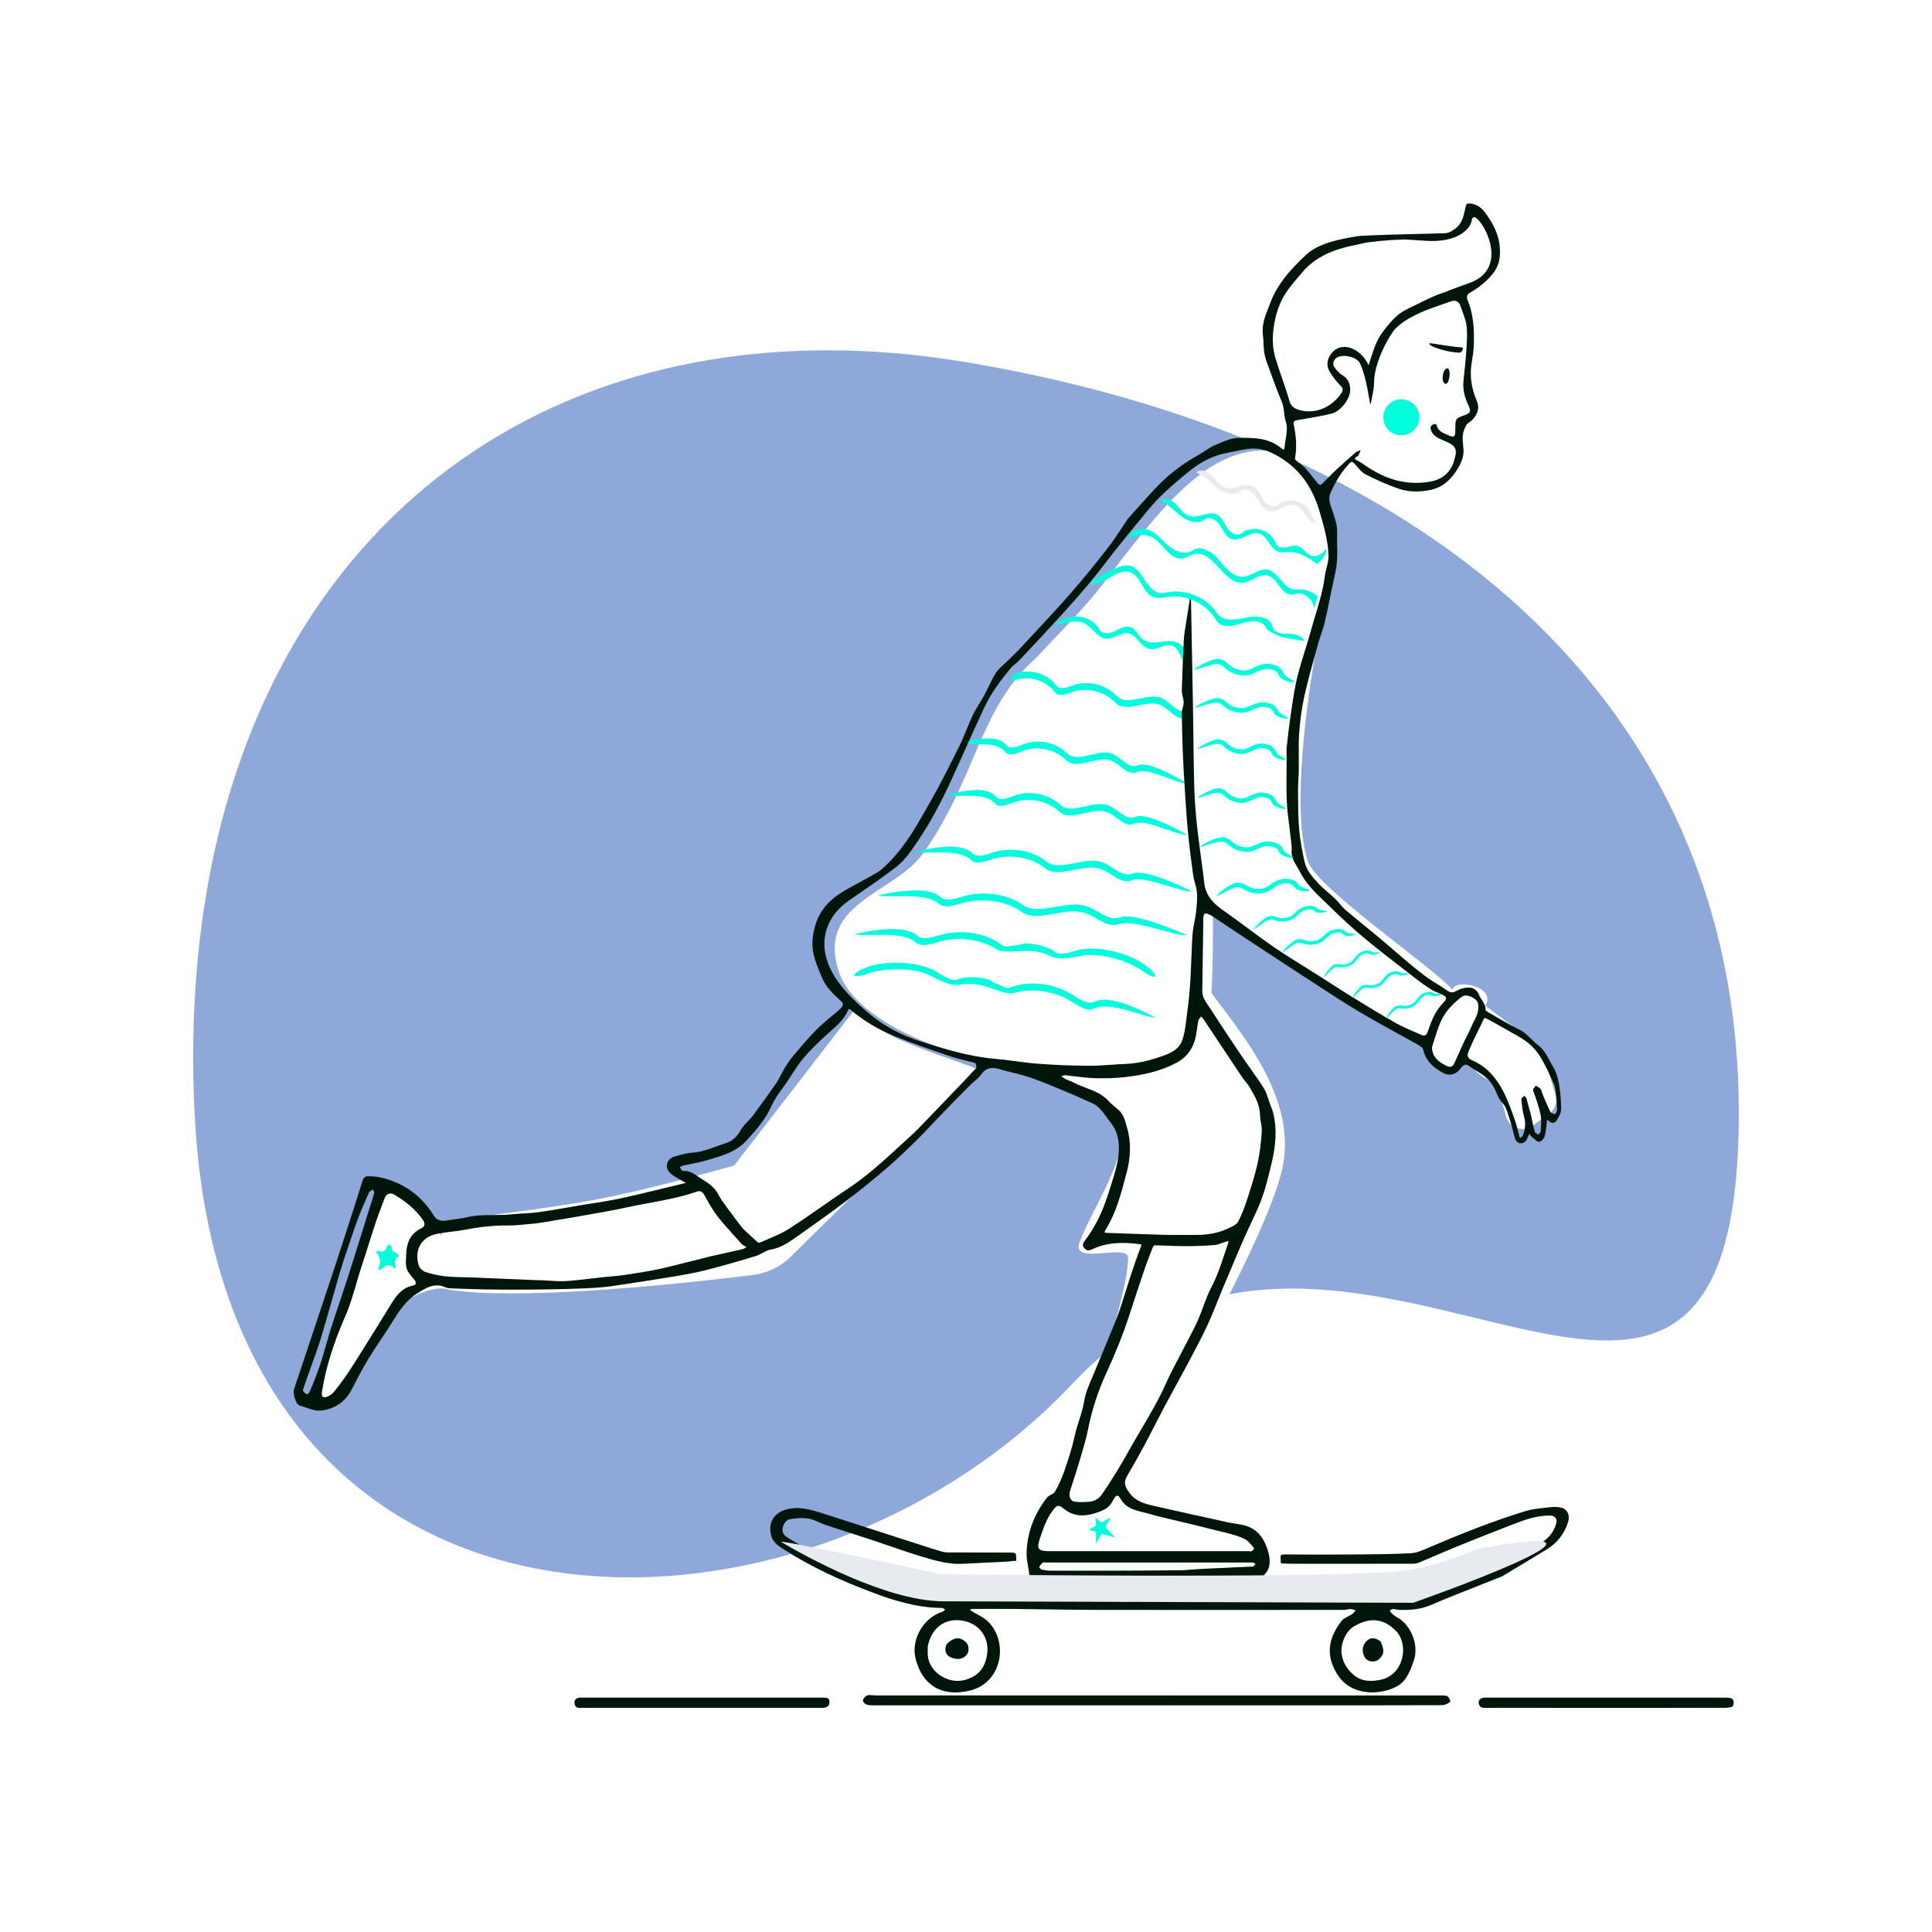 <svg width="750" height="750" viewBox="0 0 750 750" fill="none" xmlns="http://www.w3.org/2000/svg">
<rect width="750" height="750" fill="white"/>
<path fill-rule="evenodd" clip-rule="evenodd" d="M375.267 140.635C551.855 170.299 675 271.088 675 432.01C675 624.894 522.014 424.483 416.524 536.94C311.034 649.396 86.285 652.585 75.535 432.01C65.471 225.526 198.68 110.971 375.267 140.635Z" fill="#8ea8da"/>
<path fill-rule="evenodd" clip-rule="evenodd" d="M285.002 452.454L331.714 392.029L332.787 392.878C339.685 398.302 345.156 401.876 349.199 403.601L350.395 404.108C369.817 412.278 383.171 415.053 381.025 416.972L378.368 419.36C361.202 434.856 337.699 457.389 307.858 486.961C303.771 491.364 298.265 494.189 292.316 494.943L286.162 495.678C225.758 502.829 187.006 503.446 172.806 500.301C169.84 499.644 160.712 501.359 153.82 508.282C143.482 518.666 128.698 543.68 126.215 543.68C122.606 543.68 126.007 527.112 136.418 493.976L137.519 490.126C142.369 473.31 145.859 463.367 147.987 460.297C150.273 457.001 157.995 462.821 171.152 477.758L170.795 479.699C172.503 477.718 174.527 475.61 176.869 473.376L183.085 472.632C205.047 469.966 221.741 467.527 233.167 465.317L234.37 465.081C246.748 462.628 263.626 458.419 285.002 452.454Z" fill="white"/>
<path fill-rule="evenodd" clip-rule="evenodd" d="M575.889 389.854L593.257 402.942C596.59 405.45 599.035 408.967 600.226 412.967L603.516 423.986C605.064 427.319 603.71 431.28 600.446 432.966L594.312 437.517C590.367 439.553 585.558 437.348 584.521 433.027L581.069 420.747C581.069 420.747 566.433 416.3 564.485 398.88L575.889 389.854Z" fill="white"/>
<path fill-rule="evenodd" clip-rule="evenodd" d="M492.175 174.893C504.043 175.376 510.007 191.639 513.887 199.679C515.208 202.418 505.913 283.358 502.875 304.07C497.466 340.955 481.118 352.651 470.855 355.162C470.855 355.162 471.47 397.097 467.172 407.535C457.653 430.645 337.17 415.133 325.395 376.506C317.346 350.1 347.259 347.023 358.486 331.102C379.062 301.923 380.129 274.767 402.294 255.341C410.694 246.135 420.446 236.896 428.857 225.785L432.279 221.283C453.672 193.254 469.964 174.658 491.06 174.864L492.175 174.893Z" fill="white"/>
<path fill-rule="evenodd" clip-rule="evenodd" d="M432.668 245.052C430.703 245.999 427.827 246.294 426.802 244.368C423.584 238.323 413.737 237.492 409.553 242.912C413.569 241.531 418.249 240.214 421.841 242.482C422.84 243.113 423.704 243.997 424.558 244.873C425.982 246.331 427.38 247.763 429.34 247.956C430.797 248.099 432.184 247.485 433.565 246.875C435.046 246.219 436.521 245.568 438.065 245.858C439.78 246.181 440.982 247.545 442.185 248.909C443.384 250.27 444.583 251.63 446.291 251.96C447.689 252.23 449.093 251.729 450.485 251.232C452.041 250.676 453.58 250.126 455.077 250.666C456.864 251.31 457.681 253.152 458.499 254.995C459.312 256.829 460.126 258.664 461.896 259.324C462.945 259.715 464.078 259.574 465.196 259.355L466.306 259.129C468.92 258.609 471.743 258.562 474.135 259.739C476.189 260.75 477.809 262.843 477.941 265.077C477.994 264.595 478.042 264.114 478.083 263.634L478.497 260.914C476.126 258.131 472.4 256.556 468.75 256.798C468.124 256.84 467.499 256.931 466.874 257.023C465.672 257.198 464.473 257.374 463.279 257.192C461.466 256.916 459.624 255.373 459.93 253.566L459.958 253.371C460.29 250.345 456.234 248.609 453.117 248.864C452.455 248.918 451.776 249.006 451.094 249.095C448.495 249.432 445.837 249.778 443.796 248.283C443.007 247.706 442.398 246.898 441.795 246.098C440.95 244.978 440.117 243.873 438.821 243.437C437.389 242.956 435.933 243.461 434.52 244.131L434.051 244.36L432.668 245.052ZM410.062 266.099C411.415 267.915 414.2 266.898 416.35 266.113L416.462 266.072C422.227 263.969 429.173 265.61 433.386 270.071C435.696 272.516 439.114 271.833 442.653 271.125C445.609 270.534 448.65 269.926 451.199 271.112C452.391 271.666 453.497 272.604 454.581 273.523C456.567 275.207 458.479 276.827 460.705 275.91C464.928 274.17 470.11 275.098 473.501 278.143L473.489 279.102L473.474 281.218C470.105 277.842 464.647 276.749 460.237 278.566C458.01 279.484 456.099 277.863 454.112 276.179C453.028 275.26 451.922 274.323 450.73 273.768C448.181 272.582 445.141 273.19 442.184 273.782C438.646 274.489 435.228 275.173 432.918 272.727C428.789 268.355 422.035 266.692 416.341 268.607L415.204 269.014C413.177 269.733 410.808 270.386 409.594 268.756C405.763 263.614 398.071 261.811 392.354 264.716L393.093 261.926L393.431 261.771C399.074 259.285 406.366 261.138 410.062 266.099ZM396.936 289.029C394.817 289.896 392.073 291.019 390.652 289.257C388.063 286.046 382.146 285.812 372.903 288.554C373.61 289.034 375.433 288.986 377.681 288.928C381.915 288.818 387.657 288.669 390.286 291.929C391.562 293.511 393.904 292.768 395.902 291.972L397.022 291.521C402.639 289.389 409.452 290.792 413.745 295.002C416.148 297.357 419.537 296.543 423.046 295.7C425.977 294.996 428.992 294.271 431.585 295.359C432.797 295.867 433.938 296.762 435.057 297.638C437.106 299.245 439.079 300.791 441.268 299.789L441.573 299.655C444.055 298.608 448.821 300.372 453.142 301.972C456.285 303.136 459.192 304.212 460.811 304.055C450.795 298.162 444.403 295.849 441.635 297.116L441.415 297.209C439.312 298.014 437.404 296.518 435.423 294.966C434.304 294.089 433.163 293.194 431.951 292.686C429.358 291.599 426.343 292.323 423.412 293.028C419.903 293.871 416.514 294.685 414.111 292.33C409.73 288.034 402.726 286.661 397.046 288.984L396.936 289.029ZM416.571 386.317C419.111 387.948 422.402 390.06 424.753 388.901C428.904 386.854 436.385 388.67 447.197 394.351L448.236 394.904C447.177 395.099 444.798 394.367 441.865 393.466C436.339 391.767 428.846 389.463 424.497 391.607C422.386 392.648 419.518 391.052 417.116 389.535L415.77 388.681C409.426 384.787 400.855 383.472 394.212 385.309C392.083 386.196 389.117 385.158 385.859 384.018C383.642 383.242 381.29 382.419 378.973 382.121C376.116 381.755 374.645 381.975 373.353 382.168C372.057 382.362 370.942 382.528 368.791 382.048C367.128 381.676 364.47 380.513 360.818 378.56C354.343 375.452 342.869 375.828 336.831 377.989L336.505 378.101C330.049 380.236 330.103 377.897 336.595 375.463L337.087 375.282L337.475 375.148C344.374 372.851 357.151 373.102 363.838 377.391L363.97 377.476C366.511 379.107 369.802 381.219 372.152 380.059L372.326 379.982C373.97 379.306 377.817 379.317 379.009 379.396L379.229 379.415C383.244 379.86 384.116 380.223 385.071 380.919L385.754 381.437L386.145 381.587C387.595 382.152 389.134 382.82 390.762 383.592C391.434 383.532 392.208 383.355 393.123 383.028L393.511 382.894C400.41 380.597 409.752 381.943 416.438 386.232L416.571 386.317ZM386.68 309.257C388.184 311.019 391.087 309.896 393.328 309.029L393.444 308.984C399.453 306.661 406.863 308.034 411.498 312.33C414.04 314.685 417.625 313.871 421.337 313.028C424.439 312.323 427.628 311.599 430.371 312.686C431.653 313.194 432.861 314.089 434.044 314.966C436.14 316.518 438.159 318.014 440.383 317.209L440.616 317.116C443.544 315.849 450.307 318.162 460.903 324.055C459.19 324.212 456.115 323.136 452.79 321.972C448.219 320.372 443.176 318.608 440.551 319.655L440.228 319.789C437.912 320.791 435.825 319.245 433.657 317.638C432.474 316.762 431.266 315.867 429.984 315.359C427.241 314.271 424.051 314.996 420.95 315.7C417.238 316.543 413.652 317.357 411.111 315.002C406.569 310.792 399.361 309.389 393.419 311.521L392.234 311.972C390.12 312.768 387.643 313.511 386.293 311.929C383.511 308.669 377.437 308.818 372.957 308.928C370.579 308.986 368.651 309.034 367.903 308.554C377.682 305.812 383.941 306.046 386.68 309.257ZM385.155 331.029C382.577 331.896 379.237 333.019 377.507 331.257C374.355 328.046 367.154 327.812 355.903 330.554C356.763 331.034 358.982 330.986 361.718 330.928C366.872 330.818 373.861 330.669 377.061 333.929C378.614 335.511 381.465 334.768 383.897 333.972L385.26 333.521C392.097 331.389 400.389 332.792 405.616 337.002C408.539 339.357 412.665 338.543 416.936 337.7C420.504 336.996 424.174 336.271 427.329 337.359C428.805 337.867 430.194 338.762 431.555 339.638C434.05 341.245 436.451 342.791 439.116 341.789L439.487 341.655C442.507 340.608 448.309 342.372 453.568 343.972C457.394 345.136 460.933 346.212 462.903 346.055C450.712 340.162 442.931 337.849 439.562 339.116L439.294 339.209C436.735 340.014 434.412 338.518 432.001 336.966C430.64 336.089 429.25 335.194 427.775 334.686C424.619 333.599 420.949 334.323 417.381 335.028C413.11 335.871 408.985 336.685 406.061 334.33C400.728 330.034 392.203 328.661 385.289 330.984L385.155 331.029ZM365.131 348.257C367.072 350.019 370.817 348.896 373.709 348.029L373.859 347.984C381.613 345.661 391.174 347.034 397.155 351.33C400.434 353.685 405.061 352.871 409.85 352.028C413.852 351.323 417.968 350.599 421.507 351.686C423.162 352.194 424.72 353.089 426.246 353.966C428.95 355.518 431.556 357.014 434.425 356.209L434.726 356.116C438.505 354.849 447.231 357.162 460.903 363.055C458.693 363.212 454.725 362.136 450.434 360.972C444.536 359.372 438.029 357.608 434.642 358.655L434.226 358.789C431.237 359.791 428.544 358.245 425.747 356.638C424.22 355.762 422.662 354.867 421.007 354.359C417.468 353.271 413.352 353.996 409.351 354.7C404.561 355.543 399.934 356.357 396.655 354.002C390.794 349.792 381.494 348.389 373.827 350.521L372.298 350.972C369.57 351.768 366.374 352.511 364.632 350.929C361.042 347.669 353.204 347.818 347.425 347.928C344.356 347.986 341.868 348.034 340.903 347.554C353.521 344.812 361.597 345.046 365.131 348.257ZM364.709 363.029C361.817 363.896 358.072 365.019 356.131 363.257C352.597 360.046 344.521 359.812 331.903 362.554C332.868 363.034 335.356 362.986 338.425 362.928C344.204 362.818 352.042 362.669 355.632 365.929C357.374 367.511 360.57 366.768 363.298 365.972L364.827 365.521C371.999 363.527 380.6 364.626 386.479 368.222C388.282 369.662 391.418 369.481 394.865 369.283C397.21 369.149 399.698 369.006 402.007 369.359C404.854 369.794 406.208 370.411 407.396 370.952C408.589 371.496 409.614 371.963 411.815 372.094C414.367 372.246 420.44 370.94 420.44 370.94C427.521 369.736 438.446 373.261 443.655 377.002L443.938 377.2C449.694 381.126 450.174 378.653 444.155 374.33L443.819 374.094C437.821 369.984 425.469 366.704 417.859 368.984L417.709 369.029C414.817 369.896 411.072 371.019 409.131 369.257C407.779 368.028 403.359 366.831 402.507 366.686C398.003 365.918 397.392 366.159 396.025 366.696C395.915 366.739 395.8 366.785 395.677 366.831L395.26 366.868C393.71 367.012 392.047 367.23 390.269 367.523C389.639 367.28 388.944 366.896 388.155 366.33L387.819 366.094C381.821 361.984 372.469 360.704 364.859 362.984L364.709 363.029Z" fill="#00FDDC"/>
<path fill-rule="evenodd" clip-rule="evenodd" d="M488.346 187.069C505.218 187.127 518.533 201.44 517.395 218.29C517.395 218.29 497.721 303.879 507.693 334.301C511.551 346.07 567.248 382.694 564.894 386.456L557.034 405.288C554.241 409.745 468.753 352.561 468.753 352.561C460.552 346.05 459.027 216.607 459.027 216.607C458.865 200.305 472.058 187.011 488.346 187.069Z" fill="white"/>
<path d="M576.898 389.854L566.852 410.541L566.651 411.094C565.815 413.237 562.62 414.549 562.21 414.654L562.149 414.654L556.216 411.143C555.537 410.573 555.164 407.369 555.883 404.39L556.052 403.764C556.052 403.764 560.755 387.242 564.651 383.07C566.923 380.637 580.045 383.07 576.898 389.854Z" fill="white"/>
<path fill-rule="evenodd" clip-rule="evenodd" d="M433.779 580.631H409.794C409.794 580.631 437.943 507.55 437.943 488.373C437.943 482.424 415.816 491.386 419.026 482.424C423.44 470.102 438.712 448.065 434.951 437.003C431.017 425.435 416.343 421.243 403.564 416.555C401.115 415.656 445.784 418.758 458.036 409.012C474.197 396.156 461.075 367.765 465.416 377.776C470.652 389.853 504.68 420.154 497.935 452.965C491.364 484.93 433.779 580.631 433.779 580.631Z" fill="white"/>
<path fill-rule="evenodd" clip-rule="evenodd" d="M425.464 594.723L422.909 593.875C422.826 593.847 422.816 593.734 422.893 593.692L425.332 592.367V589.342C425.332 589.256 425.433 589.21 425.498 589.266L427.514 591.038L430.861 589.275C430.948 589.229 431.043 589.325 430.995 589.412L429.1 592.87L432.694 596.625C432.765 596.699 432.692 596.819 432.594 596.791L427.642 595.362L425.651 598.87C425.601 598.959 425.464 598.923 425.464 598.82V596.961V594.723Z" fill="#00FDDC"/>
<path fill-rule="evenodd" clip-rule="evenodd" d="M364.662 433.437C363.619 434.519 362.588 435.614 361.558 436.709L361.557 436.71L361.557 436.71L361.557 436.71L361.557 436.711L361.556 436.711L361.556 436.711L361.556 436.711C359.607 438.782 357.659 440.852 355.628 442.838C351.825 446.557 347.985 450.254 343.95 453.713C338.944 458.003 333.815 462.161 328.569 466.153C322.632 470.67 316.553 475.004 310.447 479.29C310.277 479.409 310.107 479.529 309.937 479.65C309.788 479.755 309.64 479.86 309.491 479.966L309.488 479.968L309.484 479.971L309.476 479.976C306.362 482.185 303.249 484.393 299.248 485.075C298.105 485.27 297.036 485.843 295.96 486.42C295.104 486.879 294.243 487.34 293.338 487.615C287.097 489.507 280.823 491.309 274.511 492.943C270.635 493.947 266.678 494.663 262.73 495.351C260.273 495.779 246.199 498.016 236.836 499.374C227.474 500.733 196.509 500.733 188.778 500.572C184.44 500.482 180.103 500.332 175.767 500.166C175.693 500.163 175.618 500.16 175.543 500.158C174.66 500.126 173.721 500.093 172.953 499.745C168.694 497.815 165.399 499.917 162.06 502.046L161.82 502.199C157.436 504.992 154.753 509.193 152.102 513.496C150.693 515.782 149.201 518.016 147.708 520.251L147.708 520.251L147.708 520.252C146.102 522.656 144.496 525.06 142.995 527.529C141.007 530.797 139.235 534.199 137.464 537.597C137.146 538.208 136.827 538.819 136.508 539.429C134.167 543.898 130.655 546.497 125.617 547.459C123.113 547.937 120.968 547.193 118.828 546.452L118.828 546.451C118.035 546.177 117.243 545.902 116.433 545.69C114.848 545.275 113.571 540.993 114.136 539.299C115.786 534.353 117.439 529.408 119.092 524.463L119.093 524.459C122.547 514.127 126.001 503.794 129.424 493.451C131.816 486.228 134.15 478.986 136.485 471.743C137.145 469.698 137.804 467.652 138.465 465.607C138.779 464.633 139.078 463.654 139.377 462.676L139.377 462.675C139.873 461.051 140.368 459.428 140.935 457.83C141.121 457.307 141.889 456.661 142.412 456.64C146.19 456.489 149.817 457.414 153.262 458.828C159.777 461.502 164.79 466.011 168.47 472.014C169.446 473.605 171.149 474.178 173.297 473.799C174.333 473.616 175.379 473.478 176.424 473.34L176.425 473.34L176.425 473.34L176.426 473.339L176.426 473.339L176.427 473.339L176.427 473.339L176.427 473.339C178.023 473.128 179.617 472.918 181.175 472.548C184.642 471.725 188.151 471.697 191.66 471.67C193.919 471.652 196.177 471.634 198.424 471.404C199.968 471.245 201.52 471.155 203.072 471.065H203.073C205.145 470.944 207.216 470.824 209.266 470.542C212.996 470.029 216.708 469.382 220.42 468.735C222.18 468.428 223.939 468.122 225.701 467.83C227.124 467.593 228.55 467.37 229.976 467.147L229.977 467.147L229.979 467.147L229.98 467.146L229.982 467.146L229.983 467.146L229.985 467.146L229.986 467.146C232.739 466.715 235.492 466.284 238.228 465.759C241.726 465.088 245.197 464.269 248.666 463.45L248.666 463.45L248.667 463.45L248.667 463.45L248.668 463.45L248.699 463.442C249.107 463.346 249.515 463.25 249.923 463.153C253.592 462.29 257.254 461.399 260.917 460.507C262.456 460.133 263.994 459.758 265.534 459.386C265.698 459.346 265.862 459.304 266.026 459.262C266.103 459.242 266.18 459.222 266.257 459.203C266.173 459.158 266.089 459.115 266.005 459.071L266.004 459.071C265.823 458.977 265.641 458.883 265.468 458.776C264.935 458.447 264.386 458.136 263.837 457.826C262.584 457.116 261.33 456.406 260.263 455.48C257.865 453.4 258.685 449.942 261.733 449.021C264.057 448.319 266.453 447.615 268.852 447.454C272.085 447.237 275.03 446.163 277.979 445.088C279.164 444.656 280.349 444.224 281.553 443.848C284.395 442.958 286.101 441.286 287.528 438.727C288.215 437.494 289.222 436.448 290.234 435.398C290.946 434.659 291.66 433.917 292.267 433.106C295.41 428.906 298.465 424.637 301.44 420.316C302.073 419.397 302.581 418.393 303.089 417.388C303.477 416.62 303.866 415.852 304.311 415.12C305.355 413.403 306.418 411.666 307.707 410.137L307.876 409.937L307.876 409.937C310.834 406.43 313.801 402.912 317.017 399.65C318.771 397.872 320.707 396.274 322.643 394.675C323.557 393.92 324.472 393.165 325.368 392.391C325.82 392 326.254 391.577 326.634 391.117C327.286 390.327 327.555 389.67 326.571 388.737C326.314 388.493 326.056 388.251 325.798 388.008C323.227 385.591 320.631 383.15 319.226 379.805C319.079 379.455 318.93 379.104 318.781 378.753C317.653 376.09 316.514 373.402 315.872 370.614C315.008 366.86 315.357 363.039 316.476 359.257C318.041 353.964 321.319 349.954 325.759 347.076C328.497 345.301 331.378 343.748 334.26 342.196L334.26 342.195L334.261 342.195L334.261 342.195L334.261 342.195L334.262 342.195L334.262 342.194L334.262 342.194L334.263 342.194C336.399 341.043 338.535 339.892 340.615 338.65C342.222 337.689 343.597 336.291 344.939 334.928L345.071 334.793C345.155 334.708 345.239 334.623 345.323 334.538C351.362 328.428 355.57 321.035 359.763 313.668L359.767 313.661C360.211 312.881 360.655 312.101 361.101 311.322C365.154 304.251 368.79 296.933 372.415 289.627C373.458 287.523 374.353 285.346 375.248 283.168L375.248 283.168L375.248 283.167L375.248 283.167L375.248 283.167L375.248 283.167L375.248 283.166L375.248 283.166C376.039 281.24 376.831 279.314 377.725 277.439C378.432 275.956 379.303 274.554 380.176 273.15C380.816 272.119 381.458 271.088 382.034 270.023C382.654 268.879 383.219 267.704 383.784 266.53C384.64 264.751 385.496 262.973 386.536 261.31C387.279 260.121 388.358 259.141 389.435 258.163L389.435 258.163L389.435 258.162L389.435 258.162L389.436 258.162L389.436 258.162L389.436 258.161L389.437 258.161C389.887 257.752 390.337 257.343 390.762 256.919C391.292 256.39 391.832 255.871 392.371 255.351C392.934 254.809 393.497 254.267 394.05 253.715C395.024 252.741 395.986 251.753 396.919 250.741C398.704 248.803 400.499 246.873 402.295 244.944L402.299 244.939L402.303 244.934L402.308 244.93L402.312 244.925L402.316 244.921L402.32 244.916L402.321 244.915L402.322 244.915C406.769 240.134 411.217 235.354 415.518 230.445C420.557 224.692 425.351 218.715 430.059 212.686C431.932 210.289 433.619 207.746 435.307 205.204L435.309 205.202C436.059 204.071 436.81 202.939 437.577 201.821C437.601 201.787 437.623 201.75 437.643 201.713L437.658 201.684C437.67 201.663 437.681 201.641 437.692 201.62L437.692 201.619C437.743 201.521 437.794 201.423 437.866 201.343C439.085 200 440.292 198.644 441.498 197.289L441.498 197.289L441.499 197.288L441.499 197.288L441.499 197.288L441.499 197.288L441.499 197.288L441.5 197.287C444.332 194.105 447.164 190.922 450.161 187.903C454.608 183.423 459.702 179.708 465.232 176.614C466.075 176.142 466.888 175.607 467.7 175.072C468.979 174.229 470.256 173.388 471.644 172.801C471.971 172.663 472.301 172.521 472.633 172.378C475.284 171.239 478.063 170.045 480.799 169.989C486.573 169.871 492.574 169.936 497.421 174.017C498.339 174.791 498.584 174.608 498.67 173.574C498.753 172.587 498.921 171.569 499.088 170.552C499.479 168.182 499.87 165.81 499.189 163.804C498.777 162.591 498.634 161.368 498.491 160.154C498.33 158.782 498.17 157.423 497.626 156.109C495.809 151.718 494.187 147.245 492.566 142.774L492.566 142.774L492.566 142.773L492.566 142.773L492.565 142.773L492.565 142.773L492.565 142.772L492.564 142.77L492.553 142.737L492.192 141.744C492.072 141.413 491.952 141.083 491.832 140.752C491.324 139.356 490.912 137.89 490.723 136.422C490.589 135.372 490.544 134.311 490.498 133.25V133.249C490.452 132.161 490.406 131.072 490.263 129.997C489.754 126.169 491.081 122.806 492.413 119.429L492.413 119.428C492.656 118.812 492.899 118.195 493.132 117.576C495.963 110.021 501.267 104.307 506.993 98.941C511.923 94.321 520.091 92.868 526.696 91.729C529.135 91.308 546.26 90.905 555.303 90.693L555.304 90.693C558.255 90.624 560.345 90.574 560.784 90.552C562.567 90.458 563.775 89.629 564.983 88.738C567.477 86.899 568.117 84.047 568.747 81.241C568.809 80.965 568.871 80.689 568.934 80.414C568.95 80.347 568.964 80.282 568.978 80.218V80.218C569.141 79.482 569.255 78.967 570.361 79.004C574.054 79.128 575.953 81.539 577.762 84.295C579.798 87.398 581.448 90.634 582.014 94.333C582.703 98.836 582.333 103.02 579.13 106.728C576.526 109.745 573.494 112.05 570.069 113.985C569.614 114.242 569.327 115.602 569.579 116.182C572.16 122.136 572.352 128.412 572.1 134.712C572.038 136.242 571.791 137.763 571.543 139.285L571.543 139.285C571.308 140.727 571.073 142.169 570.997 143.618C570.778 147.776 571.628 151.774 573.295 155.641C574.427 158.264 573.632 160.748 571.735 162.81C571.41 163.163 571.005 163.459 570.604 163.752C570.039 164.164 569.48 164.571 569.162 165.127C568.441 166.384 567.939 167.896 567.822 169.337C567.732 170.439 567.851 171.556 567.969 172.675V172.675V172.676V172.676V172.676V172.677V172.677V172.678C568.043 173.374 568.117 174.07 568.141 174.766C568.234 177.441 567.217 179.729 565.844 182.014C563.36 186.147 560.082 189.188 555.325 190.183C551.249 191.036 547.016 191.087 543.08 189.745C538.611 188.222 534.254 186.273 530.049 184.116C528.855 183.504 527.91 182.404 526.965 181.304C526.543 180.812 526.12 180.321 525.675 179.873C525.017 179.21 524.684 179.017 523.809 179.944C520.684 183.254 518.412 187.015 516.576 191.167C515.562 193.458 516.219 195.342 516.919 197.348L517.001 197.584L517.098 197.864L517.201 198.157C518.171 200.934 519.137 203.698 519.062 206.738C519.024 208.244 519.053 209.755 519.083 211.265C519.129 213.651 519.175 216.035 518.959 218.396C518.727 220.923 518.16 223.419 517.593 225.914L517.593 225.915C517.365 226.919 517.137 227.922 516.931 228.928C516.712 229.995 516.497 231.064 516.283 232.133L516.283 232.133L516.283 232.134L516.283 232.134L516.283 232.135L516.283 232.135L516.282 232.135L516.282 232.136C515.634 235.368 514.986 238.601 514.211 241.803C513.852 243.285 513.359 244.734 512.866 246.184C512.463 247.37 512.059 248.557 511.729 249.763C511.347 251.158 510.959 252.553 510.572 253.947L510.57 253.953C509.063 259.383 507.554 264.814 506.333 270.309C505.288 275.014 504.685 279.854 504.334 284.667C504.114 287.675 504.148 290.701 504.181 293.728V293.729V293.729V293.73V293.73V293.73V293.731V293.731C504.199 295.405 504.217 297.08 504.193 298.752C504.175 300.015 504.109 301.278 504.043 302.541L504.043 302.543V302.543V302.544V302.545V302.546V302.547V302.548V302.549C503.96 304.153 503.876 305.757 503.89 307.36C503.893 307.729 503.896 308.098 503.899 308.467L503.904 309.283V309.283C503.932 313.524 503.96 317.772 504.333 321.986C504.705 326.19 505.502 330.379 506.424 334.504C507.181 337.893 509.504 340.511 511.81 342.967C513.01 344.246 514.34 345.399 515.672 346.554L515.673 346.555L515.674 346.556L515.675 346.557L515.676 346.557L515.677 346.558L515.677 346.559L515.678 346.56C516.607 347.365 517.537 348.171 518.423 349.021C519.031 349.604 519.578 350.254 520.125 350.903L520.125 350.903C520.805 351.71 521.484 352.516 522.277 353.191C524.866 355.393 527.498 357.543 530.131 359.693C532.129 361.325 534.126 362.956 536.105 364.61C537.879 366.094 539.627 367.609 541.375 369.124L541.377 369.126C543.143 370.657 544.909 372.187 546.702 373.685C549.154 375.733 551.64 377.753 554.237 379.609C555.46 380.483 556.74 381.276 558.021 382.069C559.345 382.889 560.669 383.709 561.93 384.619C563.443 385.71 564.616 385.096 565.783 384.485C566.185 384.274 566.586 384.064 567 383.924C570.364 382.788 573.024 383.217 574.286 386.452C574.539 387.1 574.925 387.682 575.313 388.269C576.019 389.335 576.734 390.414 576.672 391.919C576.653 392.391 577.67 392.953 578.54 393.434C578.649 393.494 578.756 393.553 578.858 393.61C578.951 393.662 579.04 393.713 579.124 393.763C581.686 395.274 584.28 396.734 586.874 398.191C587.428 398.501 588.001 398.785 588.573 399.068C589.674 399.613 590.774 400.158 591.73 400.892C592.705 401.639 593.59 402.504 594.474 403.369C595.361 404.236 596.248 405.103 597.226 405.852C599.239 407.393 600.38 409.514 601.514 411.623C601.93 412.397 602.346 413.169 602.803 413.911C604.067 415.958 604.796 418.47 605.216 420.872C605.782 424.108 606.013 427.437 605.999 430.725C605.993 432.099 605.16 433.574 604.395 434.812C603.571 436.147 602.335 436.337 601.144 435.047C601.046 434.942 600.909 434.872 600.772 434.803L600.743 434.789L600.711 434.772C600.668 434.75 600.626 434.728 600.585 434.703C600.556 434.958 600.533 435.214 600.498 435.467C600.422 436.02 600.361 436.577 600.3 437.134C600.151 438.506 600.002 439.877 599.617 441.179C599.359 442.051 598.239 443.204 597.462 443.241C596.866 443.27 596.238 442.714 595.617 442.165L595.617 442.164L595.616 442.164L595.616 442.164C595.367 441.943 595.119 441.724 594.874 441.544C594.635 441.367 594.432 441.138 594.231 440.912L594.167 440.84C593.986 440.637 593.835 440.407 593.67 440.189C593.635 440.263 593.6 440.338 593.565 440.412L593.559 440.426L593.498 440.557C593.468 440.621 593.438 440.685 593.407 440.749C593.375 440.815 593.343 440.881 593.31 440.946C593.271 441.022 593.234 441.101 593.198 441.18C593.131 441.329 593.067 441.482 593.003 441.635L593.003 441.636L593.003 441.637L593.002 441.638L593.002 441.638C592.782 442.168 592.562 442.697 592.182 443.059C590.716 444.455 588.745 443.911 588.14 441.95C587.826 440.931 587.565 439.894 587.304 438.858C586.942 437.422 586.581 435.987 586.079 434.603C585.872 434.031 585.701 433.449 585.53 432.866C585.03 431.161 584.53 429.454 583.126 428.017C582.115 426.983 581.496 425.557 580.881 424.137C580.641 423.584 580.402 423.032 580.14 422.505C578.565 419.333 575.963 417.259 572.953 415.585C572.134 415.129 571.32 414.628 570.609 414.024C569.031 412.684 567.938 413.414 566.979 414.778C565.393 417.033 562.764 417.863 560.319 416.565C556.573 414.575 553.513 411.961 552.495 407.484C552.307 406.656 551.084 405.925 550.187 405.419C547.489 403.898 544.775 402.404 542.061 400.911L542.059 400.91L542.058 400.91L542.056 400.909L542.055 400.908L542.053 400.907L542.052 400.906L542.051 400.905C537.553 398.431 533.056 395.957 528.634 393.355C523.115 390.107 517.737 386.612 512.364 383.119L512.363 383.118L512.36 383.117C511.82 382.765 511.28 382.414 510.739 382.063C502.263 376.559 493.819 371.006 485.375 365.454C483.724 364.368 482.072 363.282 480.421 362.196C478.568 360.978 476.728 359.741 474.887 358.504C473.604 357.641 472.321 356.779 471.034 355.923C470.519 355.58 469.975 355.272 469.417 355.008C467.751 354.221 467.262 354.505 467.129 356.291C467.124 356.358 467.129 356.425 467.128 356.491C467.093 358.984 467.058 361.476 467.023 363.968C466.926 370.886 466.829 377.803 466.726 384.721C466.694 386.925 467.848 388.615 468.987 390.281C469.217 390.618 469.447 390.955 469.666 391.294C473.68 397.512 477.777 403.676 481.916 409.811C483.05 411.493 484.225 413.147 485.4 414.802L485.401 414.802L485.401 414.803L485.402 414.804L485.403 414.805L485.403 414.806L485.404 414.807L485.404 414.807C487.179 417.306 488.954 419.805 490.586 422.394C491.414 423.707 491.908 425.232 492.402 426.755C492.619 427.424 492.836 428.093 493.081 428.744C493.193 429.041 493.311 429.336 493.429 429.632L493.429 429.632C493.746 430.428 494.064 431.225 494.264 432.05C495.875 438.719 495.149 445.337 493.556 451.883C493.449 452.32 493.343 452.759 493.237 453.198C492.248 457.286 491.254 461.394 489.81 465.325C488.653 468.478 487.208 471.524 485.762 474.571L485.76 474.575L485.76 474.575L485.76 474.575L485.76 474.576L485.759 474.576L485.759 474.576L485.759 474.577C485.064 476.042 484.368 477.508 483.705 478.986C482.545 481.57 481.423 484.171 480.315 486.778C478.436 491.197 476.566 495.621 474.719 500.053C474.048 501.663 473.4 503.282 472.751 504.901C471.453 508.143 470.155 511.384 468.679 514.542C466.554 519.091 464.192 523.53 461.832 527.967L461.832 527.967C461.493 528.604 461.155 529.241 460.817 529.878C459.343 532.657 457.832 535.415 456.321 538.174L456.318 538.18C454.856 540.849 453.394 543.519 451.966 546.206C450.662 548.658 449.394 551.129 448.125 553.599C446.769 556.241 445.412 558.882 444.014 561.5C442.027 565.219 439.944 568.889 437.801 572.519C436.018 575.541 436.534 576.949 438.598 579.732C440.836 582.749 444.313 583.758 447.761 584.545C457.208 586.703 466.675 588.773 476.141 590.842L476.145 590.843L476.148 590.844L476.152 590.845L476.156 590.846L476.16 590.846L476.164 590.847L476.169 590.849L476.657 590.955C477.612 591.164 478.579 591.32 479.545 591.475L479.546 591.475C480.633 591.65 481.719 591.825 482.788 592.075C488.127 593.325 490.807 597.253 492.235 602.125C493.149 605.243 493.418 608.59 490.936 611.18C489.998 612.159 488.285 612.886 486.923 612.891C469.366 612.95 451.809 612.96 434.252 612.969H434.089C423.084 612.976 412.078 612.982 401.073 613C399.784 613.002 399.691 612.615 399.593 611.482C399.494 610.329 399.288 609.178 399.084 608.029C398.783 606.341 398.483 604.658 398.52 602.978C398.698 594.906 401.527 587.676 406.476 581.328C406.833 580.87 407.412 580.567 407.984 580.267C408.62 579.934 409.246 579.606 409.545 579.077C410.988 576.525 412.226 573.811 413.174 571.034C414.693 566.586 416.203 562.097 417.177 557.51C417.625 555.403 418.272 553.361 418.919 551.316C419.723 548.776 420.529 546.232 420.954 543.558C421.404 540.734 422.578 538.014 423.744 535.31L423.744 535.31C424.106 534.471 424.467 533.633 424.806 532.795C425.962 529.934 427.156 527.088 428.35 524.242C430.205 519.82 432.06 515.398 433.772 510.921C434.993 507.73 436.004 504.46 437.016 501.189L437.016 501.189L437.017 501.188L437.017 501.187L437.017 501.187L437.017 501.186L437.017 501.186L437.017 501.185C437.595 499.319 438.172 497.454 438.788 495.602C440.092 491.682 441.417 487.764 442.912 483.915C443.247 483.05 443.06 483.036 442.587 482.998C442.5 482.991 442.402 482.984 442.296 482.97C435.992 482.132 429.78 482.205 423.9 485.012C422.611 485.627 421.705 485.499 420.852 484.428C419.98 483.334 420.434 482.537 421.205 481.533C425.801 475.548 428.655 468.732 430.844 461.541C431.074 460.787 431.31 460.035 431.546 459.284L431.546 459.284C432.968 454.752 434.386 450.234 434.348 445.419C434.318 441.77 433.419 438.498 430.911 435.446C430.36 434.776 429.854 434.073 429.35 433.374L429.349 433.373C427.844 431.285 426.36 429.226 423.779 428.148C422.472 427.603 421.183 427.016 419.894 426.428L419.891 426.427L419.89 426.426L419.889 426.426L419.888 426.425L419.887 426.425L419.886 426.424L419.885 426.424L419.884 426.423C418.545 425.813 417.205 425.202 415.846 424.639C414.811 424.211 413.777 423.778 412.743 423.346C408.669 421.641 404.593 419.936 400.435 418.463C397.911 417.568 395.296 416.928 392.681 416.287L392.68 416.287L392.679 416.287L392.678 416.287L392.677 416.286L392.676 416.286L392.675 416.286L392.674 416.285C391.488 415.995 390.302 415.705 389.124 415.391C388.892 415.329 388.663 415.256 388.434 415.183C388.308 415.143 388.183 415.103 388.057 415.064C387.999 415.047 387.941 415.03 387.883 415.013C385.196 414.246 382.85 414.379 381.025 416.972C380.225 418.109 379.125 419.035 377.973 420.006C377.744 420.199 377.513 420.394 377.282 420.592C372.942 424.873 368.794 429.147 364.662 433.437ZM463.156 360.772C463.288 359.821 463.477 358.876 463.666 357.931C463.897 356.773 464.128 355.615 464.254 354.445L464.289 354.118L464.29 354.117C464.56 351.61 464.834 349.067 464.655 346.573C464.563 345.281 464.219 344.012 463.875 342.739C463.595 341.708 463.316 340.675 463.169 339.627C462.397 334.12 461.702 328.597 461.167 323.062C460.702 318.249 460.391 313.421 460.081 308.594C460.038 307.918 459.994 307.242 459.95 306.566C459.637 301.747 459.347 296.925 459.158 292.101C458.978 287.475 458.888 282.846 458.799 278.217V278.216C458.786 277.567 458.773 276.919 458.761 276.271C458.755 275.979 458.854 275.688 458.954 275.394C459.018 275.207 459.082 275.019 459.119 274.829C459.141 274.718 459.165 274.606 459.191 274.493L459.213 274.4L459.232 274.318L459.262 274.193L459.264 274.184C459.407 273.588 459.55 272.989 459.497 272.41C459.439 271.773 459.296 271.138 459.153 270.505L459.153 270.505C458.959 269.646 458.765 268.791 458.787 267.937C458.929 262.282 459.184 256.629 459.44 250.976L459.44 250.975C459.477 250.141 459.515 249.307 459.552 248.473C459.607 247.258 459.763 246.043 459.948 244.84C460.471 241.44 461.015 238.043 461.559 234.645L461.743 233.5L461.939 232.271C461.983 231.995 462.043 231.721 462.102 231.447C462.129 231.32 462.157 231.193 462.183 231.066C462.193 231.153 462.204 231.239 462.216 231.326C462.224 231.381 462.231 231.436 462.239 231.49C462.282 231.794 462.325 232.098 462.331 232.402C462.456 238.738 462.573 245.074 462.691 251.41L462.735 253.831C462.775 255.962 462.816 258.092 462.857 260.223L462.857 260.249C462.954 265.319 463.051 270.389 463.131 275.46C463.184 278.822 463.225 282.184 463.267 285.547C463.342 291.66 463.417 297.774 463.562 303.886C463.669 308.445 463.959 313.006 464.364 317.549C464.66 320.883 465.094 324.204 465.527 327.525L465.528 327.531L465.528 327.534L465.528 327.537L465.529 327.54L465.529 327.543L465.529 327.545C465.666 328.592 465.802 329.638 465.935 330.685C466.121 332.158 466.323 333.629 466.526 335.1L466.527 335.103C466.881 337.673 467.235 340.243 467.5 342.822C467.836 346.101 469.414 348.756 471.684 350.858C473.342 352.392 475.21 353.699 477.078 355.006L477.082 355.008C477.818 355.523 478.554 356.038 479.277 356.567C480.79 357.674 482.297 358.791 483.804 359.907L483.806 359.909C487.587 362.711 491.368 365.513 495.254 368.161C498.726 370.528 502.3 372.745 505.874 374.962L505.878 374.965L505.882 374.968L505.886 374.97C507.613 376.041 509.339 377.112 511.054 378.201C512.702 379.246 514.344 380.302 515.986 381.358L515.99 381.36L515.993 381.363L515.997 381.365C518.922 383.246 521.847 385.127 524.807 386.951L525.367 387.295C530.792 390.637 536.221 393.982 541.776 397.098C544.417 398.579 547.216 399.782 550.011 400.983L550.019 400.986L550.022 400.987C550.735 401.294 551.447 401.6 552.157 401.91C552.572 402.092 553.527 401.884 553.723 401.554C554.189 400.771 554.491 399.886 554.791 399.008L554.792 399.005C554.852 398.831 554.911 398.656 554.972 398.483C556.14 395.152 557.618 392.041 560.138 389.447C562.04 387.489 561.772 386.9 559.131 385.788C558.983 385.726 558.834 385.664 558.686 385.602L558.685 385.602L558.685 385.602L558.685 385.602L558.684 385.601L558.684 385.601L558.684 385.601L558.683 385.601C557.58 385.14 556.467 384.676 555.466 384.044C553.602 382.868 551.791 381.593 550.05 380.241C548.513 379.047 546.973 377.858 545.432 376.669L545.424 376.662L545.415 376.655L545.406 376.649L545.406 376.648L545.406 376.648L545.405 376.648L545.405 376.648L545.405 376.647L545.404 376.647L545.404 376.647C540.18 372.614 534.955 368.581 529.875 364.373C525.145 360.456 520.651 356.234 516.249 351.945C515.637 351.349 515.018 350.758 514.4 350.166L514.397 350.163C510.651 346.583 506.889 342.987 504.514 338.236C504.188 337.585 503.812 336.958 503.435 336.331C502.342 334.51 501.249 332.69 501.41 330.298C501.509 328.835 501.313 327.35 501.118 325.868C501.047 325.332 500.976 324.796 500.919 324.262C500.766 322.816 500.584 321.372 500.402 319.928C500.03 316.977 499.657 314.026 499.532 311.065C499.362 307.065 499.401 303.056 499.439 299.047C499.456 297.322 499.472 295.596 499.472 293.872C499.472 293.467 499.461 293.06 499.449 292.654C499.423 291.767 499.397 290.88 499.494 290.006C499.969 285.755 500.452 281.502 501.092 277.273C501.121 277.083 501.15 276.892 501.178 276.701C501.212 276.476 501.245 276.252 501.279 276.027C501.316 275.772 501.354 275.517 501.392 275.262L501.454 274.84L501.461 274.793L501.461 274.792C502.057 270.742 502.654 266.685 503.64 262.729C504.499 259.28 505.556 255.881 506.612 252.481L506.612 252.48L506.613 252.478L506.613 252.476L506.614 252.475C507.449 249.787 508.285 247.098 509.023 244.384C509.554 242.433 510.138 240.496 510.723 238.559L510.723 238.557L510.724 238.556L510.724 238.555L510.724 238.554L510.725 238.552L510.725 238.551L510.725 238.55L510.726 238.549C512.191 233.693 513.657 228.836 514.279 223.756C514.415 222.649 514.695 221.546 514.974 220.447C515.385 218.83 515.794 217.222 515.737 215.621C515.531 209.837 513.92 204.263 512.298 198.699C509.874 190.387 505.671 183.455 498.4 178.521C494.204 175.674 489.808 173.589 484.602 174.259C482.714 174.502 480.845 174.891 478.976 175.281C478.077 175.468 477.178 175.656 476.276 175.827C471.162 176.797 466.635 179.055 462.558 182.229C460.172 184.086 457.842 186.024 455.576 188.027C453.31 190.03 451.045 192.056 448.981 194.26C447.061 196.31 445.275 198.487 443.491 200.662L443.49 200.663C443.101 201.137 442.713 201.61 442.323 202.083C439.256 205.799 436.196 209.523 433.195 213.293C431.881 214.944 430.593 216.618 429.305 218.291L429.304 218.292L429.303 218.293L429.302 218.295L429.301 218.296L429.3 218.297L429.299 218.298L429.298 218.3C427.354 220.825 425.411 223.351 423.375 225.8C419.68 230.247 415.844 234.582 411.952 238.859C406.604 244.737 401.161 250.528 395.719 256.319C395.256 256.813 394.722 257.243 394.188 257.673C393.549 258.189 392.911 258.703 392.397 259.324C388.458 264.08 384.746 269.041 382.113 274.643C379.684 279.81 377.344 285.018 375.004 290.226C372.901 294.906 370.798 299.587 368.63 304.238C365.117 311.776 361.25 319.119 356.583 326.051L356.24 326.561C353.74 330.278 351.239 333.998 347.716 336.707C343.123 340.239 338.342 343.526 333.562 346.813C332.314 347.671 331.067 348.528 329.823 349.39C325.791 352.184 322.601 355.71 321.032 360.353C319.106 366.055 320.091 371.718 322.78 376.915C326.09 383.312 331.329 388.201 336.678 392.86C342.613 398.029 349.511 401.738 356.953 404.121C366.519 407.184 376.139 410.159 386.256 411.027C388.902 411.254 391.538 411.601 394.174 411.947C397.113 412.334 400.052 412.721 403.004 412.941C409.531 413.429 416.087 413.699 422.633 413.735C425.576 413.751 428.519 413.547 431.464 413.343H431.464H431.464H431.465H431.465H431.465H431.466H431.466C433.335 413.213 435.205 413.083 437.075 413.01C442.16 412.81 446.976 411.473 451.72 409.787C454.907 408.654 457.857 407.094 459.022 403.653C459.7 401.649 460.036 399.504 460.315 397.394L460.387 396.85C460.975 392.397 461.565 387.937 461.899 383.461C462.207 379.338 462.369 375.204 462.536 370.917C462.599 369.302 462.663 367.665 462.736 366C462.776 365.464 462.809 364.928 462.842 364.391C462.917 363.181 462.991 361.97 463.156 360.772ZM294.05 482.176C294.263 482.368 294.749 482.493 294.988 482.384C296.08 481.886 297.191 481.418 298.301 480.949L298.302 480.949C301.01 479.806 303.72 478.663 306.161 477.099C310.518 474.307 314.77 471.351 319.021 468.395L319.023 468.394L319.025 468.393C322.361 466.073 325.697 463.753 329.085 461.512C336.475 456.625 342.954 450.673 349.434 444.72C350.697 443.561 351.959 442.401 353.228 441.249C355.198 439.462 357.051 437.543 358.903 435.626C359.304 435.211 359.705 434.796 360.107 434.383C362.312 432.115 364.496 429.827 366.68 427.539C367.627 426.547 368.574 425.555 369.522 424.565C370.203 423.854 370.886 423.144 371.569 422.434C374.046 419.86 376.523 417.285 378.923 414.641C379.207 414.328 378.852 412.772 378.528 412.674C377.169 412.262 375.786 411.926 374.403 411.59L374.402 411.59L374.401 411.59L374.4 411.589L374.399 411.589L374.398 411.589L374.397 411.589L374.396 411.588C372.639 411.161 370.883 410.734 369.178 410.154L368.31 409.858C361.257 407.457 354.194 405.052 347.292 402.26C340.97 399.703 335.114 396.192 329.879 391.737C329.798 391.668 329.422 391.759 329.382 391.858C327.87 395.51 325.056 397.999 322.233 400.497L322.232 400.498C321.588 401.067 320.944 401.637 320.315 402.221C317.35 404.973 314.409 407.794 311.811 410.882C310.133 412.878 308.704 415.087 307.277 417.294L307.275 417.296L307.274 417.297L307.273 417.299L307.272 417.301L307.271 417.303L307.269 417.305C306.747 418.112 306.225 418.92 305.69 419.717C305.083 420.621 304.442 421.511 303.801 422.402C302.229 424.586 300.655 426.772 299.577 429.179C297.174 434.548 293.447 438.826 289.557 442.994C285.732 447.092 280.521 448.618 275.375 450.124C274.897 450.264 274.418 450.404 273.942 450.546C272.051 451.109 270.106 451.487 268.16 451.865L268.158 451.866L268.157 451.866L268.156 451.866L268.154 451.867L268.153 451.867L268.152 451.867L268.15 451.867C267.087 452.074 266.023 452.281 264.967 452.518C264.699 452.579 264.457 452.759 264.215 452.94C264.104 453.024 263.992 453.108 263.877 453.18C264.001 453.328 264.129 453.52 264.256 453.711C264.53 454.124 264.805 454.537 265.048 454.52C267.533 454.343 269.388 455.621 271.212 456.876L271.213 456.876C271.699 457.211 272.183 457.544 272.676 457.847C275.081 459.327 277.443 460.922 278.844 463.679C279.752 465.467 280.975 467.1 282.193 468.728C282.567 469.227 282.941 469.726 283.305 470.229C284.803 472.298 286.368 474.318 288.074 476.518L288.435 476.984C288.86 477.379 289.285 477.775 289.709 478.171C291.149 479.514 292.589 480.857 294.05 482.176ZM416.711 420.205C418.232 421.014 419.852 421.631 421.473 422.247C424.665 423.462 427.86 424.677 430.297 427.369C431.037 428.187 431.889 428.9 432.743 429.614C433.297 430.078 433.852 430.542 434.377 431.036C436.113 432.668 436.713 434.85 437.311 437.024L437.311 437.024C437.345 437.148 437.379 437.272 437.413 437.395C437.466 437.587 437.52 437.778 437.575 437.969C439.216 443.675 438.843 449.579 437.403 455.051L437.275 455.542L437.125 456.112C435.207 463.424 433.261 470.843 429.188 477.404C428.715 478.166 428.468 478.573 429.766 478.61C433.257 478.71 436.747 478.841 440.236 478.972L440.247 478.972C444.095 479.116 447.943 479.26 451.792 479.363C454.207 479.428 456.623 479.413 459.04 479.397C460.705 479.386 462.371 479.376 464.036 479.391C468.396 479.432 472.633 478.802 476.601 476.952C476.759 476.878 476.921 476.805 477.085 476.729L477.088 476.728C478.444 476.109 479.979 475.408 480.591 474.295C482.15 471.46 483.255 468.339 484.262 465.241C485.735 460.709 487.194 456.147 488.22 451.501C489.097 447.533 489.541 443.441 489.815 439.38C489.898 438.157 489.69 436.92 489.482 435.68C489.316 434.693 489.15 433.704 489.129 432.718C489.047 428.852 487.215 425.703 485.383 422.553C485.276 422.369 485.169 422.185 485.062 422C484.635 421.263 484.088 420.598 483.541 419.932C483.113 419.412 482.685 418.891 482.313 418.335C479.37 413.934 476.439 409.525 473.509 405.115C471.441 402.003 469.372 398.891 467.299 395.781C467.1 395.483 466.843 395.223 466.586 394.963C466.467 394.842 466.347 394.721 466.233 394.596C466.118 394.771 465.983 394.943 465.848 395.114L465.848 395.115C465.552 395.49 465.256 395.866 465.17 396.285C464.968 397.257 464.836 398.242 464.703 399.228L464.703 399.229C464.59 400.069 464.477 400.909 464.321 401.741C463.419 406.563 461.11 410.269 456.566 412.653C450.301 415.939 443.57 417.343 436.689 418.134C432.722 418.589 428.682 418.663 424.687 418.533C422.285 418.454 419.891 418.158 417.495 417.861C416.198 417.701 414.901 417.54 413.602 417.414C413.253 417.38 412.889 417.486 412.526 417.591C412.358 417.64 412.19 417.689 412.023 417.724C412.125 417.807 412.228 417.89 412.33 417.974C412.585 418.183 412.841 418.392 413.108 418.586C413.164 418.626 413.228 418.657 413.306 418.694C413.431 418.752 413.592 418.829 413.82 418.992C414.124 419.118 414.433 419.237 414.742 419.355C415.412 419.613 416.082 419.87 416.711 420.205ZM499.527 113.17C496.996 116.873 495.467 121.096 494.695 125.535C493.912 130.046 493.801 134.608 495.123 139.012C495.904 141.611 496.787 144.18 497.67 146.749L497.671 146.75L497.671 146.751C498.693 149.724 499.716 152.697 500.578 155.717C501.111 157.581 502.317 158.454 503.65 158.923C509.939 161.139 516.773 158.445 520.678 152.662C521.738 151.092 521.127 150.448 520.049 149.351C518.591 147.865 517.314 146.145 516.229 144.361C514.608 141.698 515.294 138.984 517.151 136.834C519.009 134.682 521.798 134.204 524.394 135.105C527.359 136.135 529.494 138.403 531.015 141.18C531.087 141.31 531.138 141.452 531.189 141.593L531.207 141.644C531.225 141.692 531.243 141.741 531.262 141.789L531.275 141.762L531.29 141.731L531.314 141.683C531.352 141.608 531.39 141.532 531.416 141.453C531.64 140.768 531.856 140.079 532.073 139.39L532.073 139.388C533.21 135.767 534.349 132.136 536.646 129.047C538.436 126.639 540.365 124.237 542.638 122.315C544.337 120.878 546.436 119.878 548.495 118.897C548.796 118.754 549.096 118.611 549.394 118.467C550.096 118.128 550.797 117.781 551.499 117.435L551.501 117.434C554.45 115.978 557.41 114.516 560.514 113.544C561.036 113.38 561.299 113.3 561.422 113.262L561.484 113.243L561.506 113.236C561.512 113.234 561.515 113.233 561.514 113.233C561.514 113.233 561.508 113.234 561.498 113.236L561.497 113.237C561.334 113.273 560.283 113.507 570.546 109.806C584.874 104.638 577.502 88.359 573.26 84.778C572.944 84.511 572.443 84.225 572.103 84.298C571.797 84.364 571.41 84.896 571.378 85.251C571.059 88.81 565.844 94.333 553.455 93.475C544.976 92.888 544.792 92.922 544.386 92.997C544.199 93.031 543.965 93.074 542.849 93.069C540.178 93.057 530.93 93.918 529.06 94.447C528.381 94.638 527.493 94.824 526.447 95.043C521.466 96.083 512.923 97.869 506.46 104.638C505.745 105.508 505.009 106.364 504.273 107.22C502.614 109.15 500.955 111.081 499.527 113.17ZM533.41 148.503C533.41 150.303 533.049 152.074 532.689 153.844L532.689 153.845L532.688 153.846L532.688 153.847C532.515 154.698 532.342 155.548 532.209 156.401C532.188 156.536 532.117 156.663 532.047 156.79C532.015 156.849 531.982 156.908 531.954 156.968C531.946 156.935 531.937 156.902 531.928 156.869L531.909 156.796C531.875 156.673 531.842 156.55 531.818 156.425C531.655 155.554 531.502 154.68 531.349 153.807L531.349 153.806L531.349 153.806L531.349 153.806L531.349 153.805L531.349 153.805L531.349 153.805L531.349 153.805C531.003 151.826 530.657 149.849 530.185 147.901C529.618 145.567 528.988 143.188 527.942 141.047C526.732 138.571 521.664 137.402 519.171 138.701C517.749 139.442 517.067 141.217 517.989 142.507C518.862 143.727 519.932 144.974 521.204 145.7C523.294 146.892 523.974 148.881 524.143 150.83C524.462 154.494 520.617 159.648 516.88 160.575C513.483 161.417 510.02 162.003 506.56 162.589C505.743 162.727 504.927 162.865 504.111 163.007C504.075 163.013 504.039 163.019 504.003 163.025L503.863 163.049L503.861 163.049C502.772 163.229 501.905 163.372 502.25 164.967C503.187 169.298 503.493 173.661 502.707 178.067C502.659 178.334 503.146 178.754 503.456 179.019C503.852 179.357 504.268 179.676 504.684 179.994C505.449 180.58 506.213 181.164 506.845 181.869C507.884 183.027 508.852 184.248 509.821 185.47L509.821 185.47L509.822 185.47L509.822 185.471L509.822 185.471L509.823 185.471L509.823 185.472C510.488 186.31 511.153 187.148 511.841 187.967C512.02 188.18 512.743 188.269 512.916 188.104C513.798 187.261 514.658 186.394 515.517 185.526L515.519 185.525C516.526 184.509 517.533 183.493 518.576 182.516C521.098 180.154 523.682 177.858 526.299 175.601C526.638 175.309 527.104 175.166 527.571 175.023L527.572 175.023C527.787 174.957 528.002 174.891 528.205 174.81C528.159 174.916 528.113 175.022 528.068 175.129C528.03 175.219 527.992 175.308 527.954 175.398C527.728 175.935 527.501 176.473 527.233 176.988C527.186 177.078 527.051 177.114 526.91 177.153C526.788 177.186 526.661 177.22 526.58 177.291C526.537 177.328 526.495 177.364 526.453 177.4L526.451 177.401C525.947 177.831 525.577 178.147 526.696 178.681C527.879 179.245 528.976 179.992 530.072 180.739L530.072 180.74C530.531 181.052 530.989 181.364 531.453 181.663C538.609 186.268 546.318 188.43 554.851 187.031C559.677 186.239 562.991 183.671 564.462 178.921C565.871 174.371 565.286 173.047 560.938 171.219L560.812 171.166L560.711 171.124L560.503 171.037L560.501 171.037L560.5 171.036L560.498 171.035L560.493 171.033C558.2 170.08 555.923 169.132 555.322 166.322C555.074 165.166 557.212 163.92 557.684 165.004C557.687 165.011 557.689 165.018 557.691 165.024C558.155 167.144 559.763 167.876 561.459 168.639C564.579 170.044 564.96 169.847 564.96 166.645C564.96 162.452 564.96 162.452 568.638 161.146C570.768 160.39 571.111 159.65 570.142 157.581C568.68 154.456 567.726 151.272 568.131 147.739C568.629 143.385 569.045 139.017 569.319 134.644C569.496 131.833 569.663 128.958 569.261 126.195C569.004 124.426 568.372 122.711 567.741 120.997L567.74 120.997C567.469 120.259 567.197 119.522 566.955 118.78C566.387 117.038 565.018 116.338 563.231 116.982C562.114 117.385 560.991 117.773 559.867 118.161L559.866 118.161C556.738 119.242 553.608 120.323 550.625 121.718C547.484 123.186 544.305 125.007 541.862 127.406C539.668 129.562 533.41 140.42 533.41 148.503ZM275.494 487.785C276.817 487.49 278.142 487.197 279.466 486.903C282.348 486.265 285.23 485.627 288.106 484.963C288.52 484.868 288.907 484.654 289.293 484.441C289.472 484.342 289.651 484.243 289.833 484.156C289.68 484.065 289.524 483.978 289.369 483.891C289.008 483.69 288.648 483.488 288.318 483.245C287.953 482.978 287.644 482.627 287.341 482.284L287.341 482.284L287.324 482.264C286.465 481.291 285.594 480.327 284.722 479.364L284.721 479.362L284.719 479.36L284.718 479.359L284.716 479.357L284.715 479.355L284.713 479.354C282.582 476.998 280.451 474.642 278.505 472.142C276.58 469.669 275.05 466.866 273.541 464.101L273.503 464.033C272.76 462.67 271.915 462.094 270.485 462.594C264.402 464.718 258.105 465.878 251.808 467.037L251.807 467.037C248.522 467.642 245.238 468.247 241.984 468.989C236.65 470.205 209.799 474.823 207.461 474.99C206.324 475.072 205.187 475.187 204.05 475.303L204.05 475.303L204.049 475.303L204.048 475.303L204.047 475.303L204.047 475.303L204.046 475.303L204.045 475.303C201.832 475.528 199.62 475.753 197.41 475.728C191.762 475.665 186.226 476.274 180.695 477.347C178.951 477.685 177.182 477.9 175.413 478.114C173.394 478.359 171.375 478.604 169.395 479.033C163.019 480.414 160.883 485.857 162.526 491.176C162.841 492.197 163.968 493.35 164.979 493.707C169.592 495.339 174.419 495.763 179.3 495.801C181.813 495.821 184.326 495.938 186.838 496.054H186.839H186.839H186.84H186.84H186.841H186.842H186.842C187.8 496.099 188.758 496.143 189.716 496.182C193.319 496.329 196.923 496.479 200.527 496.629C203.335 496.746 206.143 496.863 208.951 496.978C209.15 496.987 209.35 496.984 209.549 496.981C209.749 496.978 209.949 496.975 210.148 496.983C211.133 497.023 212.119 497.091 213.106 497.158C215.264 497.305 217.422 497.452 219.562 497.32C222.921 497.112 226.268 496.715 229.614 496.318C231.169 496.134 232.723 495.949 234.278 495.784C235.229 495.683 236.182 495.6 237.136 495.518L237.137 495.518L237.138 495.518L237.139 495.517L237.141 495.517L237.142 495.517L237.143 495.517C238.877 495.367 240.611 495.217 242.328 494.956L243.194 494.824C247.581 494.159 251.976 493.492 256.304 492.537C259.665 491.796 263.003 490.947 266.414 490.081L266.416 490.08L266.417 490.08L266.418 490.08L266.418 490.08C268.914 489.445 271.448 488.801 274.06 488.182C274.211 488.14 274.361 488.095 274.512 488.051C274.838 487.955 275.163 487.859 275.494 487.785ZM427.653 580.263C429.719 577.296 431.674 574.246 433.569 571.166C435.292 568.366 436.903 565.495 438.512 562.627C439.953 560.06 441.449 557.524 442.944 554.988L442.946 554.986C446.418 549.099 449.89 543.212 452.677 536.93C454.282 533.313 456.141 529.81 458 526.306L458.001 526.306L458.001 526.305L458.001 526.305L458.001 526.305L458.001 526.304L458.001 526.304L458.001 526.304L458.002 526.302L458.003 526.3L458.004 526.298L458.005 526.295L458.007 526.293L458.008 526.291L458.009 526.289C458.893 524.623 459.777 522.957 460.634 521.278C461.035 520.492 461.444 519.709 461.853 518.926L461.855 518.922L461.857 518.917L461.86 518.913L461.862 518.909L461.864 518.905L461.865 518.903C462.996 516.738 464.127 514.573 465.098 512.338C465.832 510.648 466.476 508.914 467.12 507.181C468.109 504.517 469.097 501.856 470.41 499.364C472.52 495.359 473.919 491.13 475.319 486.897L475.32 486.896C475.774 485.523 476.229 484.149 476.708 482.782C476.782 482.57 476.829 482.348 476.877 482.126L476.9 482.019C476.915 481.952 476.93 481.885 476.946 481.818C476.833 481.84 476.719 481.86 476.604 481.879C476.356 481.921 476.107 481.964 475.867 482.035C475.386 482.178 474.908 482.352 474.429 482.526C473.437 482.887 472.446 483.248 471.433 483.328C467.643 483.626 463.832 483.754 460.029 483.753C457.677 483.753 455.325 483.66 452.972 483.567C451.456 483.507 449.939 483.447 448.421 483.412C448.14 483.405 447.698 483.759 447.585 484.046C447.45 484.388 447.315 484.729 447.179 485.07L447.168 485.099L447.167 485.102C446.217 487.497 445.267 489.895 444.438 492.332C442.37 498.406 440.365 504.502 438.384 510.605C435.869 518.354 432.774 525.831 429.363 533.251C426.201 540.131 423.844 547.455 422.348 554.995C421.649 558.514 420.615 561.97 419.582 565.421C419.43 565.929 419.278 566.437 419.127 566.945C419.031 567.27 418.935 567.594 418.84 567.918C418.074 570.53 417.229 573.117 416.384 575.705C416.245 576.13 416.107 576.554 415.969 576.979C415.802 577.489 415.637 577.999 415.472 578.51C414.781 580.654 415.389 582.656 417.074 582.917C418.952 583.207 420.892 583.101 423.004 582.968C424.923 582.702 426.569 581.82 427.653 580.263ZM151.634 506.558C153.718 503.13 155.865 500.026 160.103 499.1C161.676 498.756 161.763 497.936 160.72 496.619C160.491 496.33 160.25 496.042 160.007 495.753C159.136 494.715 158.248 493.656 157.872 492.454C157.466 491.153 157.545 489.684 157.623 488.24L157.623 488.24L157.623 488.24L157.623 488.24L157.623 488.239C157.643 487.868 157.663 487.498 157.675 487.134C157.813 482.772 159.045 479.05 163.363 476.931C164.645 476.302 165.414 475.356 164.129 473.502C161.232 469.323 157.394 466.366 153.162 463.804C151.503 462.8 149.975 463.397 149.316 465.15C149.029 465.912 148.739 466.673 148.449 467.434C147.533 469.84 146.616 472.246 145.803 474.686C144.911 477.366 144.061 480.061 143.212 482.755L143.212 482.756L143.212 482.756C142.316 485.6 141.42 488.443 140.473 491.27C139.69 493.604 139.002 495.965 138.313 498.326L138.313 498.327C137.068 502.594 135.823 506.864 134.022 510.985C129.877 520.472 126.527 530.284 124.941 540.594C124.858 541.139 124.974 542.074 125.297 542.238C125.787 542.488 126.625 542.397 127.162 542.134C128.056 541.698 128.996 541.151 129.622 540.403C131.588 538.056 133.416 535.593 135.298 532.775C136.856 530.282 138.42 527.792 139.985 525.303L139.985 525.302L139.985 525.302C143.899 519.073 147.812 512.844 151.634 506.558ZM443.928 587.093L443.926 587.092C440.454 586.248 437.005 585.408 434.994 581.82C434.045 580.127 433.214 580.256 432.257 582.116C431.426 583.728 430.398 585.143 428.759 585.984C427.886 586.431 426.962 586.792 426.036 587.12C421.439 588.749 416.968 588.955 412.937 585.661C410.972 584.055 410.332 584.202 408.799 586.201C406.319 589.434 405.049 593.204 403.784 596.957L403.676 597.278C402.312 601.321 403.052 602.165 407.349 602.165H484.406C484.568 602.165 484.736 602.18 484.904 602.194C485.29 602.227 485.676 602.26 485.982 602.119C486.378 601.936 486.906 601.073 486.84 601C486.557 600.691 486.28 600.362 486.003 600.033L486.003 600.033C485.155 599.026 484.295 598.007 483.206 597.454C481.032 596.35 478.595 595.697 476.209 595.093C467.405 592.864 458.577 590.734 449.359 588.567C448.91 588.442 448.463 588.314 448.016 588.186C447.034 587.905 446.051 587.624 445.062 587.373C444.965 587.348 444.869 587.324 444.772 587.3L444.663 587.273L444.495 587.231C444.31 587.186 444.123 587.14 443.937 587.095L443.929 587.093L443.928 587.093ZM595.759 439.306C595.85 439.643 596.254 439.896 596.658 440.15C596.844 440.266 597.03 440.383 597.186 440.508C597.287 440.365 597.413 440.223 597.54 440.08C597.814 439.772 598.089 439.463 598.105 439.142C598.118 438.878 598.133 438.612 598.15 438.346C598.161 438.18 598.172 438.014 598.183 437.847V437.847C598.295 436.163 598.409 434.459 598.076 432.858C597.425 429.727 596.402 426.647 595.24 423.661C594.95 422.915 595.296 422.559 595.622 422.225C595.858 421.983 596.083 421.752 596.047 421.392C596.255 421.526 596.479 421.649 596.702 421.771C597.212 422.051 597.722 422.331 598.058 422.751C598.354 423.12 598.49 423.613 598.628 424.11L598.628 424.11C598.71 424.406 598.792 424.703 598.909 424.978C599.073 425.363 599.236 425.75 599.4 426.136L599.4 426.137C600.194 428.018 600.989 429.901 601.909 431.72C602.072 432.043 602.563 432.2 603.053 432.357C603.279 432.429 603.505 432.501 603.699 432.59C603.782 432.406 603.888 432.223 603.993 432.039C604.223 431.637 604.454 431.235 604.45 430.835C604.432 429.025 604.289 427.208 604.074 425.409C604.04 425.126 604.01 424.839 603.98 424.551C603.844 423.253 603.705 421.931 603.205 420.781C601.68 417.281 600.062 413.793 598.118 410.516C596.888 408.442 595.215 406.502 593.359 404.965C591.711 403.602 589.813 402.532 587.922 401.467L587.922 401.467L587.922 401.467L587.922 401.467L587.921 401.467L587.921 401.466L587.921 401.466L587.92 401.466L587.919 401.465L587.903 401.456C587.656 401.317 587.409 401.178 587.162 401.038C586.911 400.895 586.66 400.752 586.41 400.607C583.36 398.838 580.268 397.14 577.169 395.458C577.136 395.44 577.102 395.421 577.067 395.401C576.705 395.194 576.277 394.95 575.896 395.783C575.179 397.35 574.418 398.898 573.658 400.445L573.657 400.446C572.469 402.863 571.282 405.278 570.263 407.763C570.242 407.816 570.218 407.872 570.194 407.93C569.794 408.879 569.088 410.555 571.25 411.482C573.571 412.477 575.852 413.906 577.682 415.64C583.067 420.741 585.496 427.559 587.908 434.33L587.908 434.331L588.097 434.861C588.561 436.164 588.894 437.514 589.227 438.865L589.227 438.866L589.227 438.867C589.385 439.508 589.543 440.148 589.715 440.784C589.806 441.122 589.922 441.454 590.027 441.789C590.083 441.747 590.144 441.708 590.208 441.669C590.224 441.66 590.24 441.65 590.256 441.641C590.303 441.613 590.352 441.585 590.4 441.557L590.402 441.556C590.686 441.394 590.97 441.232 591.069 440.993C592.086 438.551 592.392 436.095 591.634 433.44C591.032 431.331 590.815 429.098 590.601 426.9L590.601 426.899L590.581 426.699C590.555 426.43 590.93 426.122 591.304 425.814C591.477 425.672 591.65 425.53 591.784 425.391C591.874 425.51 591.978 425.625 592.083 425.739C592.31 425.989 592.538 426.239 592.618 426.529C592.789 427.146 592.948 427.766 593.11 428.396L593.111 428.398C593.405 429.545 593.709 430.728 594.11 431.99C594.134 432.1 594.158 432.211 594.182 432.321L594.216 432.481L594.291 432.829C594.367 433.188 594.443 433.548 594.518 433.907L594.519 433.907L594.519 433.907L594.519 433.908L594.519 433.908L594.519 433.909L594.519 433.909L594.519 433.909C594.9 435.717 595.281 437.524 595.759 439.306ZM571.201 398.511C571.488 397.819 571.831 397.157 572.174 396.494C573.004 394.888 573.835 393.28 573.881 391.256C573.923 389.404 573.586 388.41 572.092 387.498C570.51 386.532 568.707 385.95 567.299 387.061C564.099 389.585 561.146 392.516 559.435 396.27C558.356 398.634 557.58 401.138 556.804 403.64C556.538 404.498 556.272 405.355 555.994 406.206C555.836 406.691 555.911 407.295 556.014 407.817C556.633 410.94 558.963 412.484 561.556 413.793C562.924 414.484 563.936 414.14 564.551 412.788C564.971 411.865 565.385 410.938 565.803 410.004C566.675 408.053 567.564 406.067 568.554 403.994C568.828 403.433 569.11 402.875 569.392 402.318C570.028 401.062 570.663 399.807 571.201 398.511ZM120.554 539.501C121.982 536.097 123.339 532.651 124.483 529.143C125.248 526.798 125.923 524.422 126.598 522.047C127.209 519.896 127.82 517.745 128.499 515.616C129.563 512.275 130.68 508.95 131.796 505.625L131.797 505.623C132.84 502.515 133.884 499.408 134.885 496.286C136.76 490.442 138.588 484.583 140.417 478.724L140.417 478.723L140.422 478.707L140.423 478.703C141.242 476.077 142.062 473.451 142.885 470.826C143.103 470.134 143.323 469.442 143.544 468.751L143.545 468.748C144.131 466.91 144.717 465.072 145.243 463.216C145.321 462.94 145.162 462.597 145.003 462.255C144.93 462.096 144.857 461.938 144.807 461.786C144.645 461.893 144.457 461.988 144.27 462.084L144.269 462.084L144.269 462.084C143.863 462.291 143.456 462.497 143.308 462.822C141.902 465.899 140.528 468.997 139.315 472.155C138.198 475.061 137.201 478.014 136.205 480.965C136.038 481.459 135.871 481.954 135.704 482.447C135.518 482.995 135.332 483.542 135.146 484.089C134.1 487.164 133.054 490.24 132.123 493.35C131.159 496.57 130.245 499.804 129.331 503.039L129.331 503.04L129.331 503.04C128.662 505.409 127.993 507.777 127.304 510.14C127.051 511.007 126.801 511.875 126.55 512.743L126.55 512.743C125.497 516.393 124.443 520.043 123.216 523.634C122.452 525.87 121.644 528.091 120.833 530.321C119.701 533.434 118.562 536.564 117.529 539.774C119.028 541.753 119.601 541.771 120.554 539.501ZM459.142 609.564C460.05 609.502 460.958 609.434 461.866 609.367L461.874 609.367C463.872 609.219 465.87 609.071 467.87 608.974C470.514 608.845 473.158 608.729 475.802 608.614C479.298 608.461 482.793 608.309 486.287 608.125C486.562 608.111 486.824 607.836 487.086 607.561C487.151 607.493 487.216 607.426 487.281 607.362C487.338 607.305 487.395 607.252 487.453 607.204C487.404 607.174 487.356 607.144 487.308 607.112C487.278 607.092 487.248 607.073 487.219 607.053L487.14 607C486.9 606.837 486.659 606.675 486.394 606.585C486.188 606.514 485.952 606.532 485.716 606.549L485.633 606.555C485.614 606.556 485.595 606.557 485.576 606.559C485.54 606.561 485.504 606.562 485.469 606.563C485.447 606.564 485.425 606.564 485.404 606.564H406.016C405.975 606.564 405.933 606.563 405.889 606.56C405.874 606.559 405.859 606.558 405.844 606.556C405.826 606.555 405.807 606.553 405.789 606.551C405.732 606.546 405.674 606.539 405.617 606.533C405.314 606.498 405.012 606.463 404.845 606.597C404.276 607.056 403.764 607.643 403.419 608.281C403.346 608.416 404.036 609.224 404.463 609.319C405.643 609.582 406.87 609.745 408.078 609.747C425.033 609.772 441.987 609.764 459.142 609.564ZM573.544 615.735L573.542 615.736L573.541 615.736L573.539 615.736C567.466 618.125 561.426 620.5 555.468 623.063C551.397 624.814 547.32 625.083 543.081 624.957C542.72 624.946 542.362 624.865 542.003 624.784C541.618 624.697 541.234 624.61 540.849 624.611C540.538 624.612 540.228 624.783 539.917 624.954C539.778 625.031 539.638 625.108 539.499 625.17C539.572 625.284 539.638 625.405 539.704 625.527C539.851 625.795 539.999 626.064 540.214 626.256C540.826 626.805 541.465 627.366 542.186 627.744C547.68 630.621 550.855 638.476 548.914 644.37C547.961 647.263 546.808 650.335 544.878 652.588C543.308 654.42 540.57 655.629 538.128 656.263C534.272 657.264 530.247 657.296 526.358 655.885C522.958 654.652 520.518 652.37 518.718 649.287C514.344 641.794 516.14 635.294 520.792 629.244C521.402 628.45 522.387 627.95 523.379 627.445C523.934 627.164 524.491 626.88 524.987 626.544C525.339 626.305 525.612 625.951 525.885 625.596C526.009 625.435 526.133 625.273 526.265 625.122C526.14 625.091 526.015 625.057 525.89 625.021C525.796 624.995 525.703 624.967 525.609 624.94C525.108 624.792 524.608 624.645 524.102 624.623C523.753 624.609 523.402 624.698 523.049 624.789C522.721 624.873 522.393 624.957 522.065 624.957L516.201 624.96L509.716 624.964C481.681 624.982 453.646 624.999 425.612 624.955C418.843 624.944 412.075 624.843 405.306 624.742C401.323 624.682 397.34 624.623 393.357 624.582C390.418 624.552 387.479 624.56 384.539 624.567H384.525C383.186 624.571 381.847 624.575 380.508 624.575C380.22 624.575 379.931 624.573 379.643 624.571H379.639C378.841 624.567 378.042 624.562 377.245 624.593C377.079 624.599 376.916 624.713 376.754 624.826C376.679 624.879 376.604 624.931 376.529 624.973C376.601 625.024 376.672 625.076 376.743 625.128C376.897 625.24 377.051 625.352 377.212 625.452C377.883 625.87 378.588 626.255 379.292 626.639C380.805 627.466 382.319 628.292 383.506 629.451C391.63 637.379 389.01 653.052 376.854 656.192C367.019 658.733 358.329 655.462 355.409 643.783C353.61 636.583 358.422 627.998 365.7 625.748C366.015 625.651 366.287 625.414 366.559 625.177C366.588 625.151 366.618 625.125 366.647 625.1L366.684 625.068C366.732 625.027 366.78 624.987 366.828 624.948C366.847 624.932 366.867 624.917 366.886 624.902C366.905 624.888 366.924 624.873 366.942 624.859C366.809 624.787 366.675 624.695 366.541 624.603C366.254 624.405 365.967 624.206 365.679 624.205C356.084 624.168 347.091 621.377 338.272 618.041C326.426 613.56 314.908 608.334 304.244 601.438L304.041 601.306C302.07 600.035 300.037 598.723 299.342 596.062C298.04 591.083 300.558 587.242 305.207 585.98C310.158 584.636 314.904 586.051 319.58 587.551C327.7 590.155 335.814 592.778 343.928 595.402C348.431 596.857 352.934 598.313 357.438 599.766L358.027 599.956C360.474 600.745 362.921 601.535 365.388 602.255C366.293 602.518 367.268 602.653 368.212 602.656C372.282 602.671 376.352 602.673 380.422 602.675C384.473 602.677 388.524 602.679 392.575 602.694C393.176 602.696 394.208 602.864 394.295 603.168C394.484 603.823 394.482 604.534 394.48 605.244C394.479 605.521 394.478 605.799 394.489 606.073C394.473 606.067 394.457 606.061 394.441 606.055L394.415 606.044C394.393 606.035 394.371 606.025 394.349 606.016L394.309 605.997L394.308 605.997C394.178 605.938 394.049 605.879 393.925 605.891C393.466 605.932 393.008 605.988 392.55 606.045C391.868 606.128 391.187 606.212 390.503 606.248C388.129 606.37 385.756 606.481 383.382 606.591C380.207 606.739 377.033 606.886 373.86 607.064C368.247 607.377 362.954 605.796 357.708 604.229L357.66 604.214C353.588 602.998 349.568 601.611 345.548 600.224L345.547 600.224C343.275 599.44 341.003 598.657 338.721 597.904C335.87 596.962 333.01 596.044 330.151 595.125L330.149 595.124L330.148 595.124L330.146 595.123L330.144 595.123L330.143 595.122L330.141 595.121L330.139 595.121L330.126 595.117C326.828 594.057 323.53 592.997 320.244 591.903C319.413 591.626 318.603 591.257 317.794 590.888C316.506 590.3 315.224 589.716 313.877 589.516C311.401 589.149 308.75 589.347 306.282 589.835C305.317 590.025 304.236 591.56 303.932 592.679C303.526 594.172 303.802 595.643 305.549 596.753C313.658 601.908 322.206 606.183 330.984 610.061C338.959 613.584 347.192 616.331 355.602 618.57C356.95 618.929 358.41 618.958 359.821 618.985C363.043 619.045 366.266 619.085 369.489 619.125C374.932 619.193 380.375 619.261 385.815 619.427C391.838 619.61 397.858 619.903 403.877 620.195H403.878H403.878H403.879H403.879H403.88H403.88H403.881C406.68 620.331 409.479 620.467 412.279 620.591C414.762 620.702 417.244 620.81 419.727 620.917C423.325 621.073 426.922 621.228 430.52 621.394C431.293 621.43 432.067 621.495 432.841 621.559L432.844 621.559L432.847 621.56L432.85 621.56C434.216 621.674 435.582 621.787 436.943 621.744C438.136 621.706 439.325 621.541 440.514 621.375L440.515 621.375C441.544 621.232 442.572 621.089 443.605 621.028C444.303 620.987 445.008 621.091 445.714 621.195H445.714H445.715H445.715H445.716H445.716H445.716C446.288 621.279 446.861 621.363 447.432 621.371C448.116 621.38 448.801 621.391 449.487 621.402H449.488H449.49H449.492H449.494H449.496H449.498H449.502H449.503H449.504H449.505H449.506H449.506H449.507C452.678 621.453 455.85 621.504 459.012 621.353C461.745 621.223 464.473 621.008 467.202 620.792C469.831 620.585 472.461 620.378 475.095 620.246C475.877 620.207 476.667 620.401 477.46 620.596L477.461 620.597C478.158 620.768 478.857 620.94 479.555 620.954C484.346 621.053 489.14 621.043 493.932 620.976C498.604 620.911 503.278 620.789 507.944 620.566C508.869 620.521 509.8 620.361 510.727 620.201C512.099 619.963 513.464 619.728 514.795 619.872C520.135 620.451 525.491 620.598 530.842 620.745C534.517 620.846 538.19 620.947 541.853 621.188C548.467 621.622 554.325 620.042 560.126 617.671C567.977 614.462 575.765 611.064 583.405 607.386C588.182 605.087 592.741 602.317 597.281 599.558L598.113 599.053C601.008 597.295 603.217 594.814 604.125 591.406C604.583 589.688 603.626 588.373 601.903 588.335C596.558 588.217 591.677 590.072 586.824 591.94C579.767 594.657 572.739 597.451 565.735 600.3C562.905 601.451 560.098 602.655 557.291 603.859L557.289 603.86L557.287 603.861L557.285 603.862L557.284 603.862L557.282 603.863L557.28 603.864L557.278 603.865L557.27 603.868C555.169 604.769 553.068 605.671 550.958 606.549C550.22 606.856 549.37 607.03 548.571 607.033C541.884 607.059 535.197 607.057 528.51 607.055L525.963 607.054C524.979 607.054 523.994 607.054 523.01 607.054C521.172 607.054 519.334 607.054 517.497 607.055C512.522 607.056 507.547 607.058 502.572 607.049C500.87 607.046 499.168 606.989 497.467 606.926C497.358 606.921 497.182 606.65 497.171 606.494C497.164 606.402 497.162 606.31 497.162 606.218C497.162 606.089 497.167 605.958 497.172 605.828C497.184 605.516 497.196 605.205 497.141 604.905C496.909 603.629 497.457 603.432 498.633 603.44C507.02 603.496 515.408 603.522 523.795 603.455C524.631 603.448 525.467 603.442 526.303 603.436H526.304C533.402 603.384 540.504 603.332 547.588 602.971C549.836 602.856 552.099 601.878 554.251 600.949C554.435 600.87 554.618 600.791 554.8 600.712C567.077 595.445 579.479 590.504 592.258 586.583C594.573 585.873 597.037 585.605 599.479 585.34L599.482 585.34L599.484 585.34L599.487 585.34L599.489 585.339L599.491 585.339C599.752 585.311 600.012 585.283 600.272 585.254C600.468 585.232 600.664 585.21 600.86 585.188C602.525 584.996 604.29 584.874 605.903 585.217C608.467 585.761 609.531 588.221 608.747 590.792C607.323 595.464 604.475 599.019 600.332 601.543C597.377 603.343 594.412 605.128 591.43 606.922L591.423 606.926L591.401 606.939C588.661 608.588 585.907 610.246 583.134 611.932C579.935 613.221 576.739 614.478 573.553 615.731L573.55 615.732L573.547 615.734L573.544 615.735ZM542.292 633.534C537.624 628.453 532.231 627.519 525.8 631.235C522.084 633.383 520.453 638.434 520.765 641.634C521.101 645.08 522.824 647.938 525.456 650.176C528.612 652.86 532.303 652.866 536.104 652.049C544.548 650.233 547.081 639.266 542.292 633.534ZM360.152 639.109C360.152 639.472 360.146 639.835 360.139 640.199V640.199C360.125 640.986 360.111 641.772 360.163 642.555C360.59 649.008 368.081 654.021 374.686 652.123C379.387 650.772 382.098 647.964 383.059 643.033C384.532 635.471 379.835 630.023 373.348 629.084C366.939 628.156 361.667 631.694 360.152 639.109ZM412.223 661.998H426.339H500.04C503.503 661.998 506.965 661.998 510.427 661.999C526.884 662.002 543.341 662.004 559.797 661.947C560.871 661.943 562.055 661.324 562.94 660.716C563.177 660.553 562.672 659.256 562.181 658.699C561.849 658.322 560.947 658.185 560.299 658.185C507.716 658.17 455.133 658.166 402.55 658.163C381.897 658.162 361.244 658.16 340.591 658.158C339.828 658.158 339.065 658.107 338.303 658.056L338.301 658.055L338.062 658.039L337.901 658.029C337.761 658.02 337.62 658.011 337.48 658.003C336.216 657.928 334.578 659.612 335.1 660.578C335.849 661.966 337.388 662 338.894 662C362.584 661.998 386.274 661.998 410.071 661.998H410.081H410.092H410.102H410.112H412.223ZM279.75 662.986L269.789 662.986C255.108 662.987 240.534 662.987 225.96 662.98C225.807 662.98 225.652 662.985 225.496 662.99C224.515 663.022 223.535 663.054 223.144 661.776C222.69 660.295 223.312 659.219 224.964 659.026C225.278 658.99 225.598 658.999 225.918 659.009C225.997 659.011 226.076 659.014 226.154 659.016C226.195 659.016 226.236 659.017 226.277 659.018L226.321 659.018L226.358 659.018L241.739 659.018C267.558 659.018 293.376 659.019 319.195 659.013L319.298 659.013L319.449 659.012C320.788 659.004 322.055 658.997 321.998 660.806C321.951 662.304 321.063 662.986 318.997 662.986C309.268 662.986 299.539 662.986 289.727 662.986H289.691H289.655H279.75ZM627.031 662.992L637.671 662.992C639.913 662.992 642.146 662.992 644.373 662.993C652.894 662.994 661.317 662.996 669.739 662.976C670.614 662.974 671.501 662.799 672.354 662.601C672.589 662.546 672.824 662.135 672.88 661.859C673.312 659.723 672.618 659.026 670.116 659.026C643.597 659.026 617.078 659.026 590.558 659.026H577.298C577.227 659.026 577.155 659.024 577.083 659.022C577.007 659.019 576.932 659.016 576.857 659.013C576.536 658.999 576.214 658.985 575.906 659.037C574.203 659.325 573.594 660.508 574.271 661.94C574.79 663.037 575.752 663.016 576.718 662.994C576.852 662.991 576.987 662.988 577.12 662.988C593.705 662.993 610.291 662.992 626.988 662.992H627.002H627.016H627.031ZM555 133.258C555.348 133.222 556.98 133.477 558.992 133.79C561.745 134.218 565.207 134.757 567.064 134.817C568.924 134.877 567.159 136.869 566.852 136.882C562.748 137.056 553.852 134.346 555 133.258ZM560.994 148.973C559.256 148.315 560.087 142.99 561.81 142.99C563.512 142.99 562.691 149.615 560.994 148.973ZM535.953 637.233C537.456 640.643 537.354 642.038 535.564 643.892C534.342 645.158 532.127 645.373 530.739 644.361C529.257 643.279 528.569 640.722 529.285 638.948C530.542 635.829 533.307 635.066 535.953 637.233ZM374.987 637.496C372.653 635.334 370.327 635.455 367.47 638.255C366.43 640.663 366.94 643.215 370.796 643.895C372.873 644.261 374.104 643.648 375.251 642.404C376.445 641.111 376.103 638.529 374.987 637.496Z" fill="#00160A"/>
<path fill-rule="evenodd" clip-rule="evenodd" d="M510.475 203.262C507.002 202.243 506.178 196.977 502.676 196.068C499.211 195.168 495.882 199.271 492.427 198.334C490.077 197.697 488.98 195.103 487.679 193.046C486.414 191.045 483.748 189.238 481.845 190.53L481.688 190.645C479.047 192.727 475.087 191.412 472.427 189.353C469.767 187.294 467.512 184.518 464.319 183.459C465.995 181.805 468.9 183.005 470.523 184.712C472.147 186.42 473.467 188.669 475.722 189.352C479.178 190.398 483.069 187.189 486.33 188.737C488.359 189.7 489.183 192.078 490.397 193.966C491.611 195.853 494.253 197.436 495.977 195.998C500.161 192.51 507.637 194.721 509.249 199.924C509.717 201.433 511.783 203.646 510.475 203.262Z" fill="#E7EAEE"/>
<path fill-rule="evenodd" clip-rule="evenodd" d="M303.354 598.645C313.001 604.328 343.22 621.07 365.372 621.625L548.597 622.202C548.597 622.202 644.94 588.319 574.5 601.104C570.514 601.827 559.096 608.656 540.738 610.144C507.179 612.865 365.372 611.126 365.372 611.126C365.372 611.126 300.816 597.15 303.354 598.645Z" fill="#E7EAEE"/>
<path fill-rule="evenodd" clip-rule="evenodd" d="M146 485.922C146.226 485.672 146.499 485.494 146.669 485.564C148.599 486.362 149.712 485.668 150.298 483.763C150.395 483.446 150.891 483.251 151.202 483C151.489 483.382 152.016 483.763 152.017 484.146C152.021 485.417 152.573 486.014 153.78 486.392C154.295 486.553 154.6 487.377 155 487.9C154.597 487.993 153.989 487.959 153.834 488.206C153.519 488.708 153.353 489.353 153.306 489.953C153.265 490.464 153.521 490.99 153.566 491.516C153.625 492.206 153.514 492.713 152.7 492.017C151.076 490.628 149.666 491.149 148.279 492.459C147.943 492.776 147.351 492.827 146.876 493C146.963 492.568 146.989 492.113 147.147 491.709C147.974 489.59 147.403 487.77 146 485.922Z" fill="#00FDDC"/>
<circle cx="544" cy="162" r="7" fill="#00FDDC"/>
<path fill-rule="evenodd" clip-rule="evenodd" d="M443.842 224.307L444.647 225.549L444.913 225.95C446.601 228.425 449.164 230.858 452.013 230.137C459.599 228.217 468.228 231.567 472.529 238.101C474.655 241.331 479.378 240.698 483.239 239.87L483.748 239.759C487.62 238.9 492.976 239.304 493.954 243.057L494.004 243.273C494.456 245.433 497.176 246.09 499.414 246.033L500.108 246.008C505.737 246.008 506.474 249.104 506.475 248.785C506.475 248.785 494.1 247.848 491.495 243.65L491.336 243.382C489.677 240.477 485.488 240.95 482.211 241.938L481.309 242.22L480.857 242.351C477.658 243.247 473.776 243.572 472.17 240.811C468.486 234.478 460.811 230.714 453.544 231.678C451.674 231.926 449.735 232.451 447.944 231.858C443.66 230.439 443.1 223.824 438.885 222.212C433.566 220.177 428.417 227.908 422.912 226.448C426.26 223.894 429.972 221.818 433.9 220.3C435.217 219.791 436.614 219.339 438.016 219.508C440.611 219.823 442.353 222.054 443.842 224.307ZM511.42 231.939C510.888 233.574 510.498 235.027 510.238 236.259C509.698 232.707 506.169 229.424 502.841 230.574L502.65 230.645C500.538 231.486 498.301 229.74 496.936 227.923L496.609 227.481L496.116 226.805C495.012 225.297 493.824 223.809 492.056 223.38C488.825 222.595 485.972 225.812 482.669 226.196C475.024 227.085 471.202 213.399 463.696 215.097C462.054 215.468 460.635 216.593 458.967 216.82C454.365 217.449 451.896 211.597 448.017 209.041C445.097 207.117 440.977 207.234 438.173 209.319C438.314 205.977 442.86 204.504 445.962 205.762C449.065 207.019 451.195 209.846 453.771 211.983C456.283 214.066 460.012 215.497 462.747 213.802L462.955 213.665C466.245 211.387 470.648 214.277 473.217 217.345L474.151 218.463C476.497 221.255 479.178 224.156 482.694 223.888C485.924 223.642 488.672 220.633 491.875 221.114C496.543 221.815 498.45 229.337 503.142 228.828C506.158 228.501 509.296 229.514 511.551 231.542L511.42 231.939ZM513.843 216.201C513.089 217.257 512.334 218.104 511.577 218.745L511.324 218.95L510.693 218.499C507.624 216.319 504.273 214.197 500.542 214.285C499.179 214.317 497.783 214.646 496.475 214.262C493.002 213.243 492.178 207.977 488.676 207.068C485.211 206.168 481.882 210.271 478.427 209.334C476.077 208.697 474.98 206.103 473.68 204.046C472.414 202.045 469.748 200.238 467.845 201.53L467.688 201.645C465.047 203.727 461.087 202.412 458.427 200.353C455.767 198.294 453.512 195.518 450.319 194.459C451.995 192.805 454.9 194.005 456.523 195.712C458.147 197.42 459.467 199.669 461.722 200.352C465.178 201.398 469.069 198.189 472.33 199.737C474.359 200.7 475.183 203.078 476.397 204.966C477.611 206.853 480.253 208.436 481.977 206.998C486.161 203.51 493.637 205.721 495.249 210.924C495.717 212.433 497.726 212.784 499.278 212.481C500.829 212.178 502.423 211.501 503.931 211.976C505.848 212.58 506.831 214.81 508.678 215.602C510.599 216.427 512.897 215.378 514.182 213.719L514.311 213.545C515.346 212.096 514.861 214.775 513.843 216.201Z" fill="#00FDDC"/>
<path fill-rule="evenodd" clip-rule="evenodd" d="M473.581 255.875L474.159 256.044C474.935 256.281 475.519 256.631 476.2 257.207L476.536 257.503L476.963 257.892C477.171 258.08 477.332 258.221 477.498 258.357C478.631 259.286 479.915 259.863 482.057 260.203C483.494 260.431 484.506 260.202 486.253 259.389L486.882 259.088C489.704 257.727 491.344 257.347 493.99 257.955C496.25 258.475 497.288 259.35 498.132 260.996L498.345 261.432C498.749 262.276 500.052 263.055 501.081 263.67C501.852 264.131 502.468 264.5 502.437 264.734C502.363 265.281 497.592 264.397 496.643 262.503L496.437 262.078C495.821 260.807 495.257 260.299 493.542 259.905C491.53 259.442 490.31 259.684 488.064 260.741L487.435 261.042C485.155 262.137 483.76 262.498 481.744 262.178C479.251 261.782 477.638 261.058 476.23 259.904C476.132 259.824 476.037 259.743 475.938 259.656L475.101 258.901C474.513 258.379 474.114 258.122 473.575 257.957L473.244 257.857C471.849 257.449 468.654 258.509 466.326 259.283C464.865 259.768 463.746 260.139 463.624 259.964C463.362 259.587 470.801 255.127 473.581 255.875ZM473.24 271.074L473.776 271.223C474.496 271.431 475.037 271.738 475.668 272.245L475.98 272.504L476.376 272.846C476.569 273.012 476.719 273.136 476.872 273.255C477.923 274.072 479.114 274.578 481.1 274.877C482.432 275.078 483.371 274.877 484.991 274.162L485.574 273.898C488.191 272.701 489.712 272.368 492.166 272.902C494.261 273.359 495.224 274.128 496.007 275.574L496.205 275.958C496.579 276.699 497.788 277.384 498.742 277.924C499.456 278.329 500.028 278.653 499.999 278.859C499.93 279.34 495.506 278.563 494.626 276.899L494.435 276.525C493.863 275.408 493.341 274.962 491.75 274.615C489.885 274.209 488.753 274.421 486.67 275.35L486.087 275.615C483.973 276.577 482.679 276.895 480.809 276.613C478.498 276.265 477.002 275.629 475.696 274.614C475.606 274.544 475.517 274.473 475.425 274.397L474.649 273.734C474.104 273.274 473.734 273.049 473.235 272.904L472.927 272.816C471.633 272.457 468.671 273.389 466.511 274.069L466.511 274.069C465.157 274.495 464.119 274.822 464.006 274.668C463.763 274.336 470.661 270.417 473.24 271.074ZM474.233 287.223L473.726 287.074C471.291 286.417 464.776 290.336 465.006 290.668C465.112 290.822 466.093 290.495 467.372 290.069C469.411 289.389 472.209 288.457 473.432 288.816L473.721 288.904C474.193 289.049 474.543 289.274 475.057 289.734L475.79 290.397C475.877 290.473 475.961 290.544 476.046 290.614C477.28 291.629 478.692 292.265 480.875 292.613C482.641 292.895 483.864 292.577 485.86 291.615L486.411 291.35C488.378 290.421 489.447 290.209 491.208 290.615C492.711 290.962 493.204 291.408 493.744 292.525L493.924 292.899C494.755 294.563 498.934 295.34 498.999 294.859C499.027 294.653 498.487 294.329 497.811 293.924C496.911 293.384 495.769 292.699 495.416 291.958L495.229 291.574C494.49 290.128 493.58 289.359 491.601 288.902C489.284 288.368 487.847 288.701 485.376 289.898L484.825 290.162C483.295 290.877 482.408 291.078 481.15 290.877C479.274 290.578 478.15 290.072 477.157 289.255C477.012 289.136 476.87 289.012 476.689 288.846L476.315 288.504L476.02 288.245C475.424 287.738 474.912 287.431 474.233 287.223ZM473.726 306.074L474.233 306.223C474.912 306.431 475.424 306.738 476.02 307.245L476.315 307.504L476.689 307.846C476.87 308.012 477.012 308.136 477.157 308.255C478.15 309.072 479.274 309.578 481.15 309.877C482.408 310.078 483.295 309.877 484.825 309.162L485.376 308.898C487.847 307.701 489.284 307.368 491.601 307.902C493.58 308.359 494.49 309.128 495.229 310.574L495.416 310.958C495.769 311.699 496.911 312.384 497.811 312.924C498.487 313.329 499.027 313.653 498.999 313.859C498.934 314.34 494.755 313.563 493.924 311.899L493.744 311.525C493.204 310.408 492.711 309.962 491.208 309.615C489.447 309.209 488.378 309.421 486.411 310.35L485.86 310.615C483.864 311.577 482.641 311.895 480.875 311.613C478.692 311.265 477.28 310.629 476.046 309.614C475.961 309.544 475.877 309.473 475.79 309.397L475.057 308.734C474.543 308.274 474.193 308.049 473.721 307.904L473.432 307.816C472.209 307.457 469.411 308.389 467.372 309.069C466.093 309.495 465.112 309.822 465.006 309.668C464.776 309.336 471.291 305.417 473.726 306.074ZM475.776 325.223L475.24 325.074C472.661 324.417 465.763 328.336 466.006 328.668C466.119 328.822 467.157 328.495 468.511 328.069L468.511 328.069C470.671 327.389 473.633 326.457 474.927 326.816L475.235 326.904C475.734 327.049 476.104 327.274 476.649 327.734L477.425 328.397C477.517 328.473 477.606 328.544 477.696 328.614C479.002 329.629 480.498 330.265 482.809 330.613C484.679 330.895 485.973 330.577 488.087 329.615L488.67 329.35C490.753 328.422 491.885 328.209 493.75 328.615C495.341 328.962 495.863 329.408 496.435 330.525L496.626 330.899C497.506 332.563 501.93 333.34 501.999 332.859C502.028 332.653 501.456 332.329 500.742 331.924C499.788 331.384 498.579 330.699 498.205 329.958L498.007 329.574C497.224 328.128 496.261 327.359 494.166 326.902C491.712 326.368 490.191 326.701 487.574 327.898L486.991 328.162C485.371 328.877 484.432 329.078 483.1 328.877C481.114 328.578 479.923 328.072 478.872 327.255C478.719 327.136 478.569 327.012 478.376 326.846L477.98 326.504L477.668 326.245C477.037 325.738 476.496 325.431 475.776 325.223ZM480.691 342.655L481.245 342.709C481.99 342.789 482.576 342.997 483.286 343.386L483.638 343.588L484.088 343.856C484.306 343.985 484.475 344.081 484.647 344.172C485.824 344.794 487.084 345.086 489.092 345.035C490.439 345.002 491.329 344.641 492.8 343.656L493.328 343.294C495.698 341.661 497.138 341.069 499.647 341.169C501.79 341.255 502.872 341.845 503.894 343.133L504.156 343.477C504.653 344.142 505.962 344.606 506.995 344.973L506.995 344.973C507.769 345.247 508.389 345.467 508.396 345.675C508.412 346.161 503.919 346.163 502.764 344.677L502.511 344.343C501.754 343.342 501.162 342.993 499.535 342.928C497.627 342.852 496.55 343.258 494.66 344.534L494.132 344.896C492.217 346.211 490.998 346.748 489.107 346.795C486.771 346.854 485.187 346.487 483.725 345.715L483.42 345.548L482.541 345.029C481.925 344.672 481.521 344.514 481.004 344.458L480.686 344.425C479.349 344.296 476.594 345.728 474.585 346.772C473.325 347.427 472.359 347.929 472.222 347.798C471.925 347.513 478.038 342.456 480.691 342.655ZM493.306 355.604L492.862 355.647C490.741 355.894 486.525 360.557 486.794 360.723C486.919 360.801 487.621 360.284 488.537 359.611C489.997 358.537 492 357.064 493.072 356.961L493.327 356.938C493.742 356.902 494.08 356.959 494.611 357.133L495.368 357.387L495.629 357.465C496.878 357.82 498.173 357.857 500.012 357.465C501.5 357.148 502.398 356.568 503.752 355.307L504.125 354.96C505.464 353.732 506.266 353.27 507.782 353.043C509.075 352.848 509.585 353.019 510.304 353.649L510.545 353.859C511.637 354.79 515.186 354.119 515.115 353.761C515.084 353.608 514.568 353.537 513.923 353.448C513.062 353.33 511.972 353.181 511.499 352.761L511.25 352.546C510.287 351.742 509.361 351.465 507.657 351.721C505.663 352.02 504.597 352.674 502.923 354.239L502.549 354.585C501.506 355.535 500.847 355.936 499.787 356.161C498.207 356.498 497.176 356.469 496.171 356.183C496.024 356.141 495.879 356.095 495.691 356.032L495.303 355.9L495 355.803C494.393 355.62 493.904 355.552 493.306 355.604ZM503.862 364.647L504.306 364.604C504.904 364.552 505.393 364.62 506 364.803L506.303 364.9L506.691 365.032C506.879 365.095 507.024 365.141 507.171 365.183C508.176 365.469 509.207 365.498 510.787 365.161C511.847 364.936 512.506 364.535 513.549 363.585L513.923 363.239C515.597 361.674 516.663 361.02 518.657 360.721C520.361 360.465 521.287 360.742 522.25 361.546L522.499 361.761C522.972 362.181 524.062 362.33 524.923 362.448C525.568 362.537 526.084 362.608 526.115 362.761C526.186 363.119 522.637 363.79 521.545 362.859L521.304 362.649C520.585 362.019 520.075 361.848 518.782 362.043C517.266 362.27 516.464 362.732 515.125 363.96L514.752 364.307C513.398 365.568 512.5 366.148 511.012 366.465C509.173 366.857 507.878 366.82 506.629 366.465L506.368 366.387L505.611 366.133C505.08 365.959 504.742 365.902 504.327 365.938L504.072 365.961C503 366.064 500.997 367.537 499.537 368.611C498.621 369.284 497.919 369.801 497.794 369.723C497.525 369.557 501.741 364.894 503.862 364.647ZM518.384 374.334L518.035 374.43C516.375 374.927 513.662 379.249 513.9 379.344C514.011 379.388 514.499 378.877 515.136 378.209C516.152 377.145 517.546 375.685 518.389 375.451L518.589 375.397C518.916 375.31 519.194 375.308 519.643 375.372L520.284 375.468L520.504 375.494C521.552 375.602 522.593 375.448 524.008 374.876C525.152 374.413 525.789 373.823 526.693 372.624L526.942 372.294C527.839 371.123 528.415 370.641 529.596 370.246C530.602 369.908 531.034 369.972 531.697 370.375L531.919 370.509C532.924 371.099 535.666 370.062 535.559 369.786C535.513 369.668 535.09 369.684 534.562 369.704C533.857 369.731 532.965 369.765 532.527 369.497L532.298 369.359C531.415 368.853 530.635 368.762 529.309 369.207C527.757 369.727 526.997 370.4 525.88 371.887L525.63 372.217C524.93 373.123 524.46 373.536 523.644 373.866C522.428 374.358 521.6 374.48 520.756 374.393C520.633 374.38 520.51 374.364 520.351 374.339L520.022 374.289L519.767 374.254C519.255 374.193 518.855 374.208 518.384 374.334ZM529.15 382.51L529.499 382.413C529.97 382.288 530.37 382.273 530.881 382.333L531.137 382.368L531.465 382.419C531.625 382.443 531.747 382.46 531.871 382.472C532.714 382.559 533.543 382.437 534.759 381.945C535.574 381.615 536.045 381.203 536.744 380.296L536.994 379.966C538.112 378.48 538.872 377.806 540.424 377.286C541.75 376.842 542.529 376.932 543.413 377.439L543.641 377.576C544.079 377.845 544.972 377.811 545.677 377.784C546.205 377.764 546.627 377.747 546.673 377.866C546.781 378.142 544.039 379.178 543.034 378.589L542.812 378.454C542.148 378.052 541.716 377.988 540.71 378.325C539.53 378.721 538.954 379.203 538.057 380.373L537.807 380.704C536.903 381.902 536.267 382.493 535.122 382.956C533.707 383.528 532.667 383.681 531.618 383.573L531.399 383.548L530.757 383.451C530.309 383.387 530.031 383.389 529.704 383.477L529.503 383.531C528.661 383.764 527.267 385.224 526.251 386.289C525.614 386.956 525.125 387.468 525.015 387.424C524.776 387.328 527.49 383.007 529.15 382.51ZM542.499 390.413L542.15 390.51C540.49 391.007 537.776 395.328 538.015 395.424C538.125 395.468 538.614 394.956 539.251 394.289C540.267 393.224 541.661 391.764 542.503 391.531L542.704 391.477C543.031 391.389 543.309 391.387 543.757 391.451L544.399 391.548L544.618 391.573C545.667 391.681 546.707 391.528 548.122 390.956C549.267 390.493 549.903 389.902 550.807 388.704L551.057 388.373C551.954 387.203 552.53 386.721 553.71 386.325C554.716 385.988 555.148 386.052 555.812 386.454L556.034 386.589C557.038 387.178 559.781 386.142 559.673 385.866C559.627 385.747 559.205 385.764 558.676 385.784C557.972 385.811 557.079 385.845 556.641 385.576L556.413 385.439C555.529 384.932 554.75 384.842 553.424 385.286C551.872 385.806 551.112 386.48 549.994 387.966L549.744 388.296C549.045 389.203 548.574 389.615 547.759 389.945C546.543 390.437 545.714 390.559 544.871 390.472C544.747 390.46 544.625 390.443 544.465 390.419L544.137 390.368L543.881 390.333C543.37 390.273 542.97 390.288 542.499 390.413Z" fill="#00FDDC"/>
</svg>

